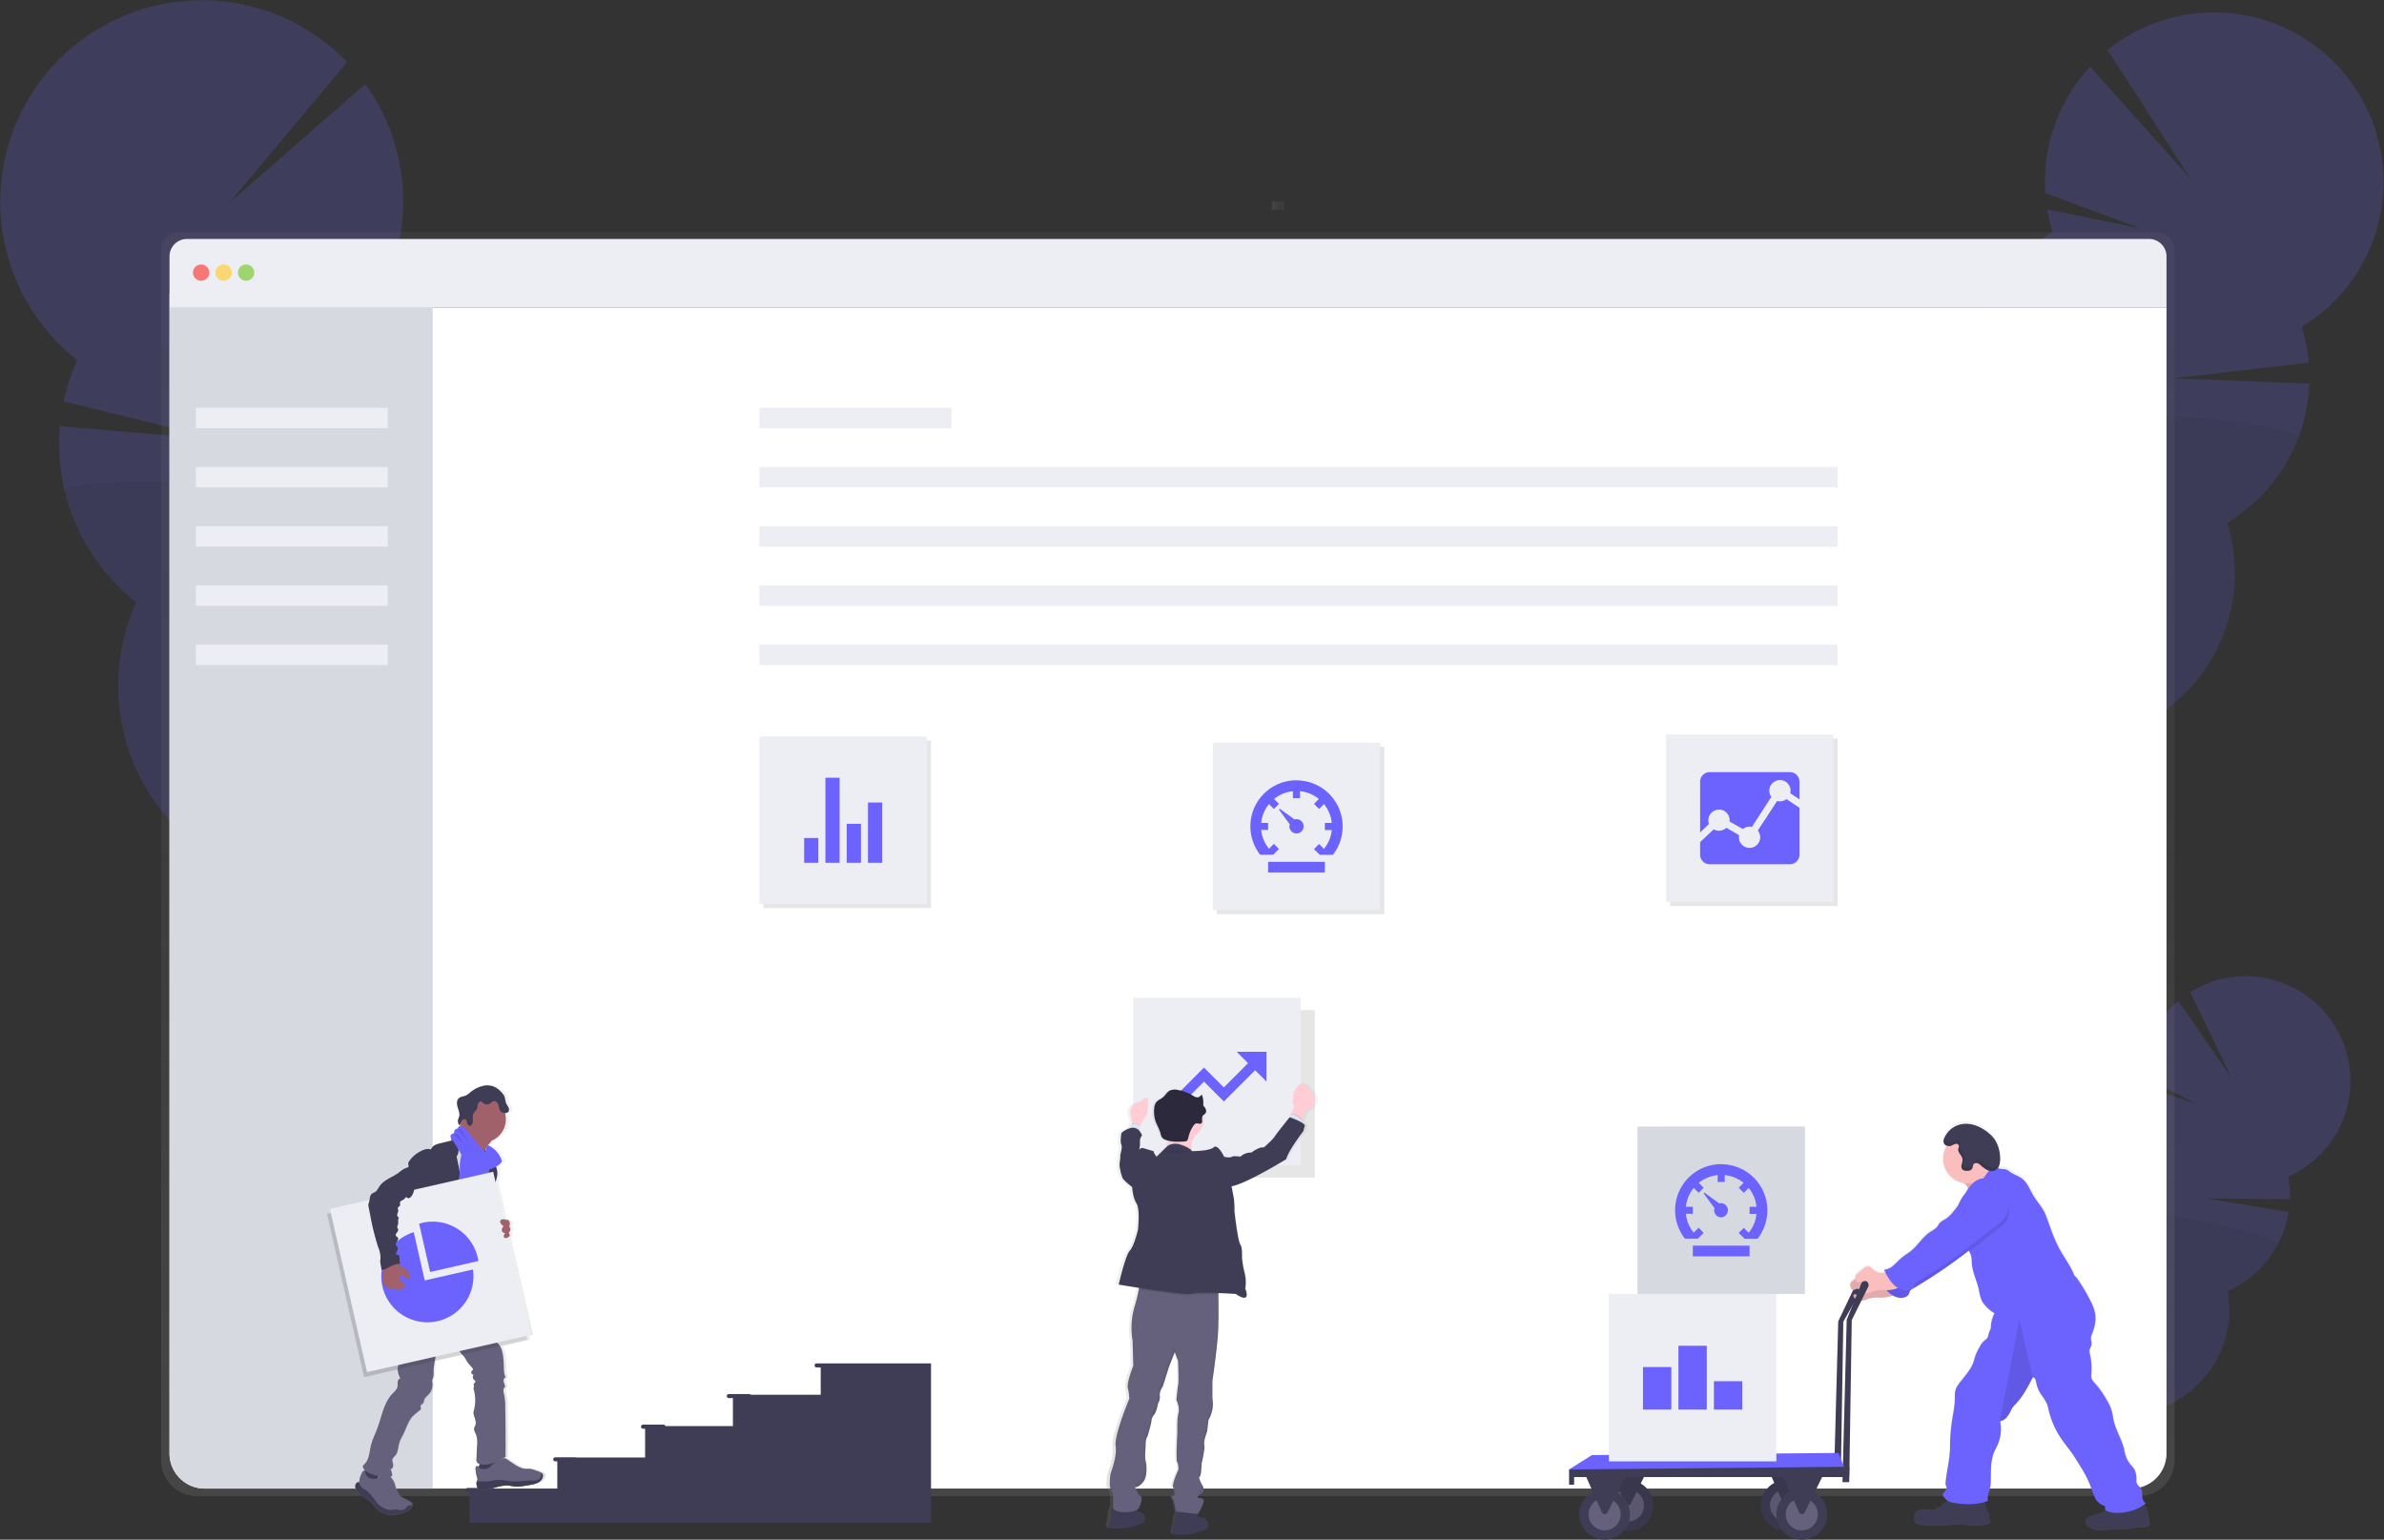 <svg data-name="Layer 1" xmlns="http://www.w3.org/2000/svg" xmlns:xlink="http://www.w3.org/1999/xlink" width="1167.52" height="754.06"><rect width="100%" height="100%" fill="#333333" stroke="none"/><defs><linearGradient id="a" x1="588.17" y1="805.69" x2="588.17" y2="186.69" gradientUnits="userSpaceOnUse"><stop offset="0" stop-color="gray" stop-opacity=".25"/><stop offset=".54" stop-color="gray" stop-opacity=".12"/><stop offset="1" stop-color="gray" stop-opacity=".1"/></linearGradient><linearGradient id="b" x1="568.69" y1="1179.83" x2="568.69" y2="1173.83" gradientTransform="translate(73.48 -1003.15)" xlink:href="#a"/><linearGradient id="c" x1="995.74" y1="822.32" x2="995.74" y2="622.1" xlink:href="#a"/><linearGradient id="d" x1="355.29" y1="824.58" x2="355.29" y2="603.69" gradientTransform="matrix(-1 0 0 1 965 0)" xlink:href="#a"/><linearGradient id="e" x1="463.15" y1="767.98" x2="463.15" y2="572.32" gradientTransform="matrix(-.98 .22 .22 .98 532.3 -45.53)" xlink:href="#a"/></defs><g opacity=".2"><path d="M1007.26 726.43a18.25 18.25 0 0 1-1.73 2.67q-8.64-6.09-17.57-11.93c.12-.25.25-.51.39-.77a16.74 16.74 0 0 1 6-6.51c3.29-2 7-2.48 10-.86s4.76 4.93 4.94 8.77a16.85 16.85 0 0 1-2.03 8.63z" fill="#3f3d56"/><ellipse cx="1022.06" cy="779.24" rx="14.01" ry="10.7" transform="rotate(-62.09 953.41 756.26)" fill="#3f3d56"/><ellipse cx="1030.07" cy="764.11" rx="14.01" ry="10.7" transform="rotate(-62.09 961.425 741.122)" fill="#3f3d56"/><ellipse cx="1038.09" cy="748.97" rx="14.01" ry="10.7" transform="rotate(-62.09 969.439 725.984)" fill="#3f3d56"/><ellipse cx="1046.11" cy="733.84" rx="14.01" ry="10.7" transform="rotate(-62.09 977.453 710.846)" fill="#3f3d56"/><path d="M1049.31 538.53a51.89 51.89 0 0 1-.78-7l27 9.08-27-14a51.4 51.4 0 0 1 18.23-36.45l26.16 37.81-20.31-42.07a51.28 51.28 0 1 1 48 90.35 51.23 51.23 0 0 1 .8 11l-41.15-.33 40.52 6.67a51.32 51.32 0 0 1-29.84 38.69 51.28 51.28 0 1 1-71.23-37.73 51.28 51.28 0 0 1 29.67-56z" fill="#6c63ff"/><path d="M1115.4 609.41a51.13 51.13 0 0 1-24.53 22.88 51.28 51.28 0 1 1-71.23-37.73c-1.99-10.92 98.46 9.76 95.76 14.85z" opacity=".1"/></g><g opacity=".2"><path d="M975.13 423.96a31 31 0 0 1-2.25 4.63q-15.12-8.05-30.61-15.66c.14-.43.3-.87.47-1.31a27.32 27.32 0 0 1 8.3-11.66c4.87-3.9 10.74-5.37 16-3.38s8.62 7 9.67 13.12a27.21 27.21 0 0 1-1.58 14.26z" fill="#3f3d56"/><ellipse cx="985.03" cy="464.84" rx="22.69" ry="17.33" transform="rotate(-69.16 924.024 440.128)" fill="#3f3d56"/><ellipse cx="994.89" cy="438.92" rx="22.69" ry="17.33" transform="rotate(-69.16 933.888 414.207)" fill="#3f3d56"/><ellipse cx="1004.76" cy="413.01" rx="22.69" ry="17.33" transform="rotate(-69.16 943.748 388.294)" fill="#3f3d56"/><ellipse cx="1014.62" cy="387.09" rx="22.69" ry="17.33" transform="rotate(-69.16 953.612 362.373)" fill="#3f3d56"/><path d="M1005.25 113.7a83.22 83.22 0 0 1-2.65-11.17l45.22 9.21-46.16-17.18a83.11 83.11 0 0 1 21.91-62l49.56 55.47-41-63.54a83 83 0 1 1 95.09 135.6 83.51 83.51 0 0 1 3.46 17.52l-66.17 7.67 66.43 2.65a83.07 83.07 0 0 1-40.24 68.1 83 83 0 1 1-122-46.42 83 83 0 0 1 36.52-95.94z" fill="#6c63ff"/><path d="M1125.55 214.41a82.63 82.63 0 0 1-34.86 41.62 83 83 0 1 1-122-46.42c-5.33-17.13 160.18-3.91 156.86 4.8z" opacity=".1"/></g><g opacity=".2"><path d="M178.38 510.17a37.65 37.65 0 0 0 2 5.8q19-7.29 38.43-14c-.11-.53-.22-1.07-.36-1.62a32.46 32.46 0 0 0-8.07-15c-5.18-5.32-11.89-7.92-18.34-6.34s-11.2 7-13.35 14.05a32.48 32.48 0 0 0-.31 17.11z" fill="#3f3d56"/><ellipse cx="206.83" cy="546.21" rx="20.61" ry="26.98" transform="rotate(-13.72 -104.628 577.056)" fill="#3f3d56"/><ellipse cx="199.01" cy="514.17" rx="20.61" ry="26.98" transform="rotate(-13.72 -112.456 545.04)" fill="#3f3d56"/><ellipse cx="191.2" cy="482.14" rx="20.61" ry="26.98" transform="rotate(-13.72 -120.278 512.984)" fill="#3f3d56"/><ellipse cx="183.38" cy="450.11" rx="20.61" ry="26.98" transform="rotate(-13.72 -128.106 480.968)" fill="#3f3d56"/><path d="M188.58 139.63a97.19 97.19 0 0 0 4.78-12.79l-54.71 4.19 57-13.47a98.81 98.81 0 0 0-16.71-76.43l-66.68 58.24 57.77-68.93a98.72 98.72 0 1 0-132.2 146 99 99 0 0 0-6.67 20.15l76.95 18.82-78.78-6.68a98.78 98.78 0 0 0 37.43 86.3 98.72 98.72 0 1 0 150.76-36.79 98.73 98.73 0 0 0-29-118.59z" fill="#6c63ff"/><path d="M31.76 240.73a98.3 98.3 0 0 0 35 54.3 98.72 98.72 0 1 0 150.76-36.79c8.88-19.48-188.37-28.28-185.76-17.51z" opacity=".1"/></g><path d="M1072.54 186.69H103.8a8.64 8.64 0 0 0-8.63 8.65v592.89a17.43 17.43 0 0 0 17.4 17.46h951.2a17.43 17.43 0 0 0 17.4-17.46V195.34a8.64 8.64 0 0 0-8.63-8.65z" transform="translate(-16.24 -72.97)" fill="url(#a)"/><path d="M1061.01 150.53v561.24a17.26 17.26 0 0 1-17.25 17.26H100.27a17.26 17.26 0 0 1-17.26-17.26V150.53z" fill="#fff"/><path d="M211.93 143.72v585.31H100.27a17.26 17.26 0 0 1-17.26-17.26v-568z" fill="#d7d9e1"/><path d="M1061.01 125.59v24.94h-978v-24.94a8.56 8.56 0 0 1 8.56-8.56h960.88a8.56 8.56 0 0 1 8.56 8.56z" fill="#ededf4"/><circle cx="98.51" cy="133.52" r="4" fill="#fa5959" opacity=".8"/><circle cx="109.51" cy="133.52" r="4" fill="#fed253" opacity=".8"/><circle cx="120.51" cy="133.52" r="4" fill="#8ccf4d" opacity=".8"/><path fill="#ededf4" d="M371.93 199.71H465.93V209.71H371.93z"/><path fill="#ededf4" d="M371.93 228.71H899.93V238.71H371.93z"/><path fill="#ededf4" d="M371.93 257.71H899.93V267.71H371.93z"/><path fill="#ededf4" d="M371.93 286.71H899.93V296.71H371.93z"/><path fill="#ededf4" d="M371.93 315.71H899.93V325.71H371.93z"/><path fill="#ededf4" d="M95.93 199.71H189.93V209.71H95.93z"/><path fill="#ededf4" d="M95.93 228.71H189.93V238.71H95.93z"/><path fill="#ededf4" d="M95.93 257.71H189.93V267.71H95.93z"/><path fill="#ededf4" d="M95.93 286.71H189.93V296.71H95.93z"/><path fill="#ededf4" d="M95.93 315.71H189.93V325.71H95.93z"/><path transform="rotate(90 670.53 129.08)" fill="url(#b)" d="M640.17 170.69H644.17V176.69H640.17z"/><path d="M913 628.18a1.88 1.88 0 0 0-1-1.48 1.92 1.92 0 0 0-2.55 1.07l-9.21 19.37-2.07 76.25h3.32l1.24-76.08 10.12-17.93a1.92 1.92 0 0 0 .15-1.2z" fill="#3f3d56"/><path d="M1069 819.92a1.46 1.46 0 0 1-.16.19 2.67 2.67 0 0 1-1.14.57 11.14 11.14 0 0 1-2.57.43h-.26a10.65 10.65 0 0 1-1.49 0 7.88 7.88 0 0 0-1.09-.07 7.63 7.63 0 0 0-1.55.38 13.29 13.29 0 0 1-3.44.49h-4.98c-2.24 0-4.46.42-6.7.45h-.72a10.58 10.58 0 0 1-6.18-1.85 2.34 2.34 0 0 1-.81-.93 2.68 2.68 0 0 1-.15-1.23 2.9 2.9 0 0 1 .75-2.06 3.22 3.22 0 0 1 1.19-.58l2.28-.72 2.44-.73.16-.05.46-.13.29-.1a4.72 4.72 0 0 0 1-.47 3.36 3.36 0 0 0 1-1c0-.08.1-.16.14-.24v-.19c-.07-.52-.13-1-.22-1.56a6.15 6.15 0 0 1-3.06-1.73 9.88 9.88 0 0 1-1.79-2.41 50.82 50.82 0 0 1-2.33-6.17 55.59 55.59 0 0 0-4.63-8.89c-1.59-2.65-3.18-5.3-5-7.8-1.2-1.65-2.49-3.24-3.68-4.9a43.31 43.31 0 0 1-7.07-15.46 21.46 21.46 0 0 0-.86-3.14c-.71-1.74-2-3.15-3-4.75a15.59 15.59 0 0 1-2.19-5.62c-.21-1.14-.56-2.36-1.69-2.48l-.12.24c-2.34 4.57-4.75 9.2-8.29 12.92a13.83 13.83 0 0 0-1.55 1.78 18.13 18.13 0 0 0-1 1.91 12.6 12.6 0 0 1-2.2 3.22 7.42 7.42 0 0 1-.87.74 4.87 4.87 0 0 1-1.37.68 3.9 3.9 0 0 1-.59.14.68.68 0 0 1 0 .14v.16a19.56 19.56 0 0 1-.76 9.92c0 .1-.07.2-.1.29-.17.47-.36.92-.56 1.37-.51 1.1-1.11 2.15-1.58 3.27-.08.19-.16.38-.23.57-1.67 4.44-1.26 9.39-1.46 14.16a15.36 15.36 0 0 1-.37 3.1c-.28 1.15-.73 2.34-1 3.52a6 6 0 0 0 0 2.72h-.1c-.45.17-.9.32-1.35.46v.06c.17.93.32 1.86.48 2.78a4.1 4.1 0 0 0 .86 2.22 4.18 4.18 0 0 1 .4.44c.33.51 0 1.19.1 1.8.09.86.89 1.59.76 2.45a1.6 1.6 0 0 1-1 1.15 2.82 2.82 0 0 1-.64.21h-.13l-.75.09a34.69 34.69 0 0 1-9.27.09c-.61-.1-1.21-.24-1.82-.29a12.84 12.84 0 0 0-2.32.1 114.47 114.47 0 0 1-17.07.33c-1.48-.08-3.18-.32-4-1.59a4.67 4.67 0 0 1-.08-3.6 3.74 3.74 0 0 1 .5-1.26.94.94 0 0 1 .09-.12c.76-.94 2.2-1 3.43-1l4 .12a3.59 3.59 0 0 0 1.18-.1 12.36 12.36 0 0 0 1.77-1c.77-.37 1.74-.4 2.29-1l.07-.09a3.18 3.18 0 0 0 .28-.43l.06-.08a.35.35 0 0 0 0-.08c.51-.67 1.41-.89 2.13-1.32a1.44 1.44 0 0 0 .31-.22l.08-.07a8.61 8.61 0 0 1-2-2 2.14 2.14 0 0 1-.46-.8 1.21 1.21 0 0 1 .05-.68 1 1 0 0 1 .07-.15c.28-.56.86-1.06 1.18-1.63v-.05a2.57 2.57 0 0 0-.13-2.79c.33-5.45 1.83-10.78 2.17-16.24.13-2.17.07-4.35.17-6.52s.34-4.29.58-6.42c.55-4.88 1.87-9.66 1.69-14.56a9 9 0 0 1 0-1.37v-.09a8.2 8.2 0 0 1 .93-2.87 22.18 22.18 0 0 1 2-2.87c2.55-3.31 5.61-6.62 6.52-10.71a23.13 23.13 0 0 1 2.54-5.93 10.42 10.42 0 0 1 2.21-3.11 9.39 9.39 0 0 0 1.47-1.26c.68-.88.7-2.09 1.1-3.14.21-.54.53-1 .69-1.6a1 1 0 0 1 0-.17 10.86 10.86 0 0 0 .14-1.71v-.48a17.37 17.37 0 0 1 1.42-4.74l.25-.57a17.66 17.66 0 0 1-5-4.32 9.87 9.87 0 0 1-1.2-1.82 22 22 0 0 1-1.45-5.48c-1-4.43-3.17-8.6-3.47-13.12a14.83 14.83 0 0 0-.48-4.11 8.76 8.76 0 0 0-.47-1c-.08-.14-.15-.28-.22-.42a.8.8 0 0 1-.08-.16l-.22-.41-.34.26a248.49 248.49 0 0 1-26.61 18.19l-.8.47a2.93 2.93 0 0 0-1 .86l-.09.16c-.19.39-.24.84-.4 1.25a3.38 3.38 0 0 1-2.31 1.84 7.13 7.13 0 0 1-5.24-.68c-.2-.1-.4-.21-.59-.33a6.65 6.65 0 0 1-.66.32 6.49 6.49 0 0 1-.87.33 18.21 18.21 0 0 1-5.11.46 15.54 15.54 0 0 0-5.09.56 12.82 12.82 0 0 1-3.27 1h-.39a5.88 5.88 0 0 1-1.85-.55l-.34-.15c-.17-.09-.34-.17-.51-.28a2.69 2.69 0 0 1-.5-.39 1.83 1.83 0 0 1-.47-.79 1.34 1.34 0 0 1 0-.66.39.39 0 0 1 .14-.25.41.41 0 0 1 .24-.06 7.5 7.5 0 0 1 1.42.12 4.66 4.66 0 0 0 .83 0h.15a1.77 1.77 0 0 0 1.26-.7.66.66 0 0 0 .11-.2.87.87 0 0 0 .08-.37.29.29 0 0 0 0-.09c-.17-.08-.35-.16-.51-.25l-.25-.15h-.05a2.44 2.44 0 0 1-.43-.35 1.33 1.33 0 0 1-.21-.26 1.57 1.57 0 0 1-.25-.5 2.38 2.38 0 0 0-1 0c-.45.12-.91.39-1.36.48a1.13 1.13 0 0 1-.68 0c-.65-.23-.87-1-1-1.69 0-.13 0-.26-.08-.4a2.27 2.27 0 0 1 0-.78 2.84 2.84 0 0 1 1.09-1.42l1.36-1.14.1-.08a3.43 3.43 0 0 1-.06-.34 2 2 0 0 1 0-.77 2.86 2.86 0 0 1 1.09-1.42l3-2.53a3.52 3.52 0 0 1 1.91-1c1.09-.07 2 .83 2.78 1.55a6.15 6.15 0 0 0 3.64 1.75 5.27 5.27 0 0 0 1.93-.26l.35-.12c-.07-.15-.15-.3-.22-.46s-.24-.51-.35-.76a8.29 8.29 0 0 0 4.7-2.25c1.34-1.16 2.49-2.53 3.84-3.67s3.13-2.17 4.61-3.36c3.44-2.79 5.73-6.89 9.41-9.35 1.27-.86 2.75-1.54 3.62-2.82.27-.39.47-.84.75-1.23.88-1.24 2.39-1.81 3.64-2.67a18 18 0 0 0 3.35-3.34c.72-.87 1.45-1.74 2.13-2.63.64-1.18 1.17-2.41 1.84-3.58a17.79 17.79 0 0 1 2-2.77c.17-.33.34-.66.53-1s.32-.55.49-.81.25-.37.38-.55c-.38-.67-.74-1.25-.91-1.49l-.08-.12a12.93 12.93 0 0 0-1.17-1.09q-.66-.11-1.29-.27a12.09 12.09 0 0 1-8.89-11.68 12 12 0 0 1 1.32-5.46c.17-.34.36-.66.56-1a5.31 5.31 0 0 1-.55-.23 2.12 2.12 0 0 1-.77-.63 1.84 1.84 0 0 1-.32-.81 4.07 4.07 0 0 1 .3-2 9 9 0 0 1 .38-.9v-.05a11.54 11.54 0 0 1 9.75-6.18c4.26-.17 8.4 1.82 11.76 4.68a15.83 15.83 0 0 1 2.87 2.67 17 17 0 0 1 2.77 8.64 13.11 13.11 0 0 1 0 2.87 6.81 6.81 0 0 1-.2 1c-.06.2-.13.39-.2.58a4.08 4.08 0 0 1-.19.42 2.93 2.93 0 0 1-.21.39v.05l-.06.09.11.24a2.26 2.26 0 0 0 .11.22c.84.07 1.6.18 2.44.25a5.18 5.18 0 0 1 1.18.18 8.06 8.06 0 0 1 2.15 1.34c1.73 1.22 3.85 1.79 5.54 3.05 2.51 1.86 3.75 4.92 5.24 7.67 2 3.68 5.23 6.81 6.66 10.75l1.95 5.35a82.1 82.1 0 0 0 4.27 10.3c2.4 4.59 5.66 8.72 7.59 13.52a2.13 2.13 0 0 0 1 1.12 87.69 87.69 0 0 1 7 11.68 22.58 22.58 0 0 1 2.38 6.77 16.09 16.09 0 0 1-.52 6.32 29.11 29.11 0 0 1-1.21 3.59 6 6 0 0 0-.41 1.28.68.68 0 0 0 0 .14 12.11 12.11 0 0 0 .3 2.38 4.38 4.38 0 0 1-.21 1.9c0 .09-.07.19-.11.28a11.08 11.08 0 0 0-.65 1.51v.19a7.52 7.52 0 0 0 .42 2.71 35.93 35.93 0 0 1 .41 9.94c-.1 1.65 1.24 3 2.36 4.21a44.61 44.61 0 0 1 5.25 7.64 24.23 24.23 0 0 1 2.15 4.29 37.92 37.92 0 0 1 1.15 5.28c1.06 5.47 4.51 10.3 5.45 15.79a14.16 14.16 0 0 0 3.2 6.79 13.91 13.91 0 0 1 1.38 1.67 6.73 6.73 0 0 1 .69 1.49 11 11 0 0 1 .56 3.78 6 6 0 0 0 .11 1.84c.39 1.27 1.78 2 2.36 3.17s.17 2.73.39 4.09a4.48 4.48 0 0 0 1.64 2.76c-.33.29-.68.56-1 .82a4.08 4.08 0 0 1 .86.9 3.49 3.49 0 0 1 .39.74c.55 1.27.57 2.78 1 4.12a2.94 2.94 0 0 1 .29 1.73 1.94 1.94 0 0 0-.14.51c0 .38.39.62.54 1a1 1 0 0 1-.18.98z" transform="translate(-16.24 -72.97)" fill="url(#c)"/><path d="M965.01 585.33a26.18 26.18 0 0 0 7-3.53l7.71-4.91a6.72 6.72 0 0 1-5-3.46 17.7 17.7 0 0 1-1.88-6 31.35 31.35 0 0 0-8.86 5.8c-1.07.92-3.32 2.3-3.65 3.73s1.76 2.59 2.57 3.55c.31.35 2.93 4.6 2.11 4.82z" fill="#fbbebe"/><path d="M965.01 585.33a26.18 26.18 0 0 0 7-3.53l7.71-4.91a6.72 6.72 0 0 1-5-3.46 17.7 17.7 0 0 1-1.88-6 31.35 31.35 0 0 0-8.86 5.8c-1.07.92-3.32 2.3-3.65 3.73s1.76 2.59 2.57 3.55c.31.35 2.93 4.6 2.11 4.82z" opacity=".1"/><path d="M922.86 625.9a8.52 8.52 0 0 1-4.33 1.31 6.32 6.32 0 0 1-3.64-1.74c-.81-.72-1.68-1.62-2.77-1.54a3.57 3.57 0 0 0-1.91 1l-3 2.52a2.09 2.09 0 0 0-1 2.57c.14.67.36 1.46 1 1.69s1.35-.27 2-.45a2.39 2.39 0 0 1 2.35.69 1.41 1.41 0 0 1 .4.9c0 .75-.84 1.24-1.59 1.28s-1.5-.21-2.25-.16a.41.41 0 0 0-.24.06.4.4 0 0 0-.14.24 1.57 1.57 0 0 0 .48 1.45 4.19 4.19 0 0 0 1.35.81 5.49 5.49 0 0 0 1.85.55c1.27.08 2.44-.63 3.65-1a16 16 0 0 1 5.08-.56 17.74 17.74 0 0 0 5.1-.45 5.77 5.77 0 0 0 3.86-3.13.81.81 0 0 0 .07-.48.82.82 0 0 0-.35-.41c-2.31-1.71-3.25-3.79-5.85-5z" fill="#fbbebe"/><path d="M922.86 625.9a8.52 8.52 0 0 1-4.33 1.31 6.32 6.32 0 0 1-3.64-1.74c-.81-.72-1.68-1.62-2.77-1.54a3.57 3.57 0 0 0-1.91 1l-3 2.52a2.09 2.09 0 0 0-1 2.57c.14.67.36 1.46 1 1.69s1.35-.27 2-.45a2.39 2.39 0 0 1 2.35.69 1.41 1.41 0 0 1 .4.9c0 .75-.84 1.24-1.59 1.28s-1.5-.21-2.25-.16a.41.41 0 0 0-.24.06.4.4 0 0 0-.14.24 1.57 1.57 0 0 0 .48 1.45 4.19 4.19 0 0 0 1.35.81 5.49 5.49 0 0 0 1.85.55c1.27.08 2.44-.63 3.65-1a16 16 0 0 1 5.08-.56 17.74 17.74 0 0 0 5.1-.45 5.77 5.77 0 0 0 3.86-3.13.81.81 0 0 0 .07-.48.82.82 0 0 0-.35-.41c-2.31-1.71-3.25-3.79-5.85-5z" opacity=".1"/><path d="M971.39 581.7a5 5 0 0 0-4.38-.53 9.43 9.43 0 0 0-3.78 2.52 17.24 17.24 0 0 0-2.66 3.52c-.71 1.23-1.26 2.54-1.95 3.78a39.41 39.41 0 0 1-4.5 6.11 17.55 17.55 0 0 1-3.35 3.32c-1.24.86-2.75 1.43-3.63 2.66-.28.39-.48.83-.76 1.23-.86 1.26-2.33 1.94-3.61 2.79-3.68 2.45-6 6.52-9.39 9.29-1.48 1.19-3.15 2.13-4.61 3.35s-2.5 2.49-3.83 3.64a8.2 8.2 0 0 1-4.7 2.23 24 24 0 0 0 4.6 7.24c2 2 5 3.35 7.8 2.55a3.39 3.39 0 0 0 2.31-1.83 7.56 7.56 0 0 1 .48-1.41 3 3 0 0 1 1.05-.85 247.16 247.16 0 0 0 31.54-21.86c2.67-2.17 5.31-4.11 8-6.2a17.51 17.51 0 0 0 2.71-2.37 9 9 0 0 0 1.09-9.92 23.75 23.75 0 0 0-2.51-3.41 30.08 30.08 0 0 0-5.92-5.85z" fill="#6c63ff"/><path d="M971.39 581.7a5 5 0 0 0-4.38-.53 9.43 9.43 0 0 0-3.78 2.52 17.24 17.24 0 0 0-2.66 3.52c-.71 1.23-1.26 2.54-1.95 3.78a39.41 39.41 0 0 1-4.5 6.11 17.55 17.55 0 0 1-3.35 3.32c-1.24.86-2.75 1.43-3.63 2.66-.28.39-.48.83-.76 1.23-.86 1.26-2.33 1.94-3.61 2.79-3.68 2.45-6 6.52-9.39 9.29-1.48 1.19-3.15 2.13-4.61 3.35s-2.5 2.49-3.83 3.64a8.2 8.2 0 0 1-4.7 2.23 24 24 0 0 0 4.6 7.24c2 2 5 3.35 7.8 2.55a3.39 3.39 0 0 0 2.31-1.83 7.56 7.56 0 0 1 .48-1.41 3 3 0 0 1 1.05-.85 247.16 247.16 0 0 0 31.54-21.86c2.67-2.17 5.31-4.11 8-6.2a17.51 17.51 0 0 0 2.71-2.37 9 9 0 0 0 1.09-9.92 23.75 23.75 0 0 0-2.51-3.41 30.08 30.08 0 0 0-5.92-5.85z" opacity=".1"/><path d="M953.58 735.44a6.66 6.66 0 0 0-2.12 1.32c-.17.21-.28.47-.46.67-.55.65-1.53.68-2.29 1.05a13.55 13.55 0 0 1-1.77 1 3.94 3.94 0 0 1-1.19.09l-4-.12c-1.28 0-2.78 0-3.52 1.07a3.74 3.74 0 0 0-.5 1.26 4.62 4.62 0 0 0 .08 3.58c.78 1.25 2.48 1.49 4 1.57a112.87 112.87 0 0 0 17-.33 13.74 13.74 0 0 1 2.31-.09 18.16 18.16 0 0 1 1.82.29 35 35 0 0 0 9.26-.09 4.71 4.71 0 0 0 1.53-.33 1.58 1.58 0 0 0 1-1.14c.13-.86-.67-1.58-.76-2.44-.06-.61.23-1.28-.1-1.79a2.72 2.72 0 0 0-.4-.43 4.09 4.09 0 0 1-.85-2.21l-.75-4.28a1.27 1.27 0 0 0-.34-.8 1.19 1.19 0 0 0-.52-.21c-3.15-.72-6.39-.06-9.54.34a26.53 26.53 0 0 1-4.88.24c-.7 0-1-.13-1.5.33s-.85 1.04-1.51 1.45zm76.26 5.12a6.58 6.58 0 0 1-1.77.69q-2.44.72-4.87 1.49a3.22 3.22 0 0 0-1.19.58 2.86 2.86 0 0 0-.75 2.05 2.66 2.66 0 0 0 .15 1.22 2.39 2.39 0 0 0 .81.92 10.85 10.85 0 0 0 6.61 1.84c2.33 0 4.64-.39 7-.45 2.82-.08 5.71.32 8.41-.47a8.12 8.12 0 0 1 1.6-.39 8 8 0 0 1 1.09.07 11.39 11.39 0 0 0 4.31-.39 2.65 2.65 0 0 0 1.15-.57 1.09 1.09 0 0 0 .31-1.17c-.15-.33-.53-.58-.54-1a1.94 1.94 0 0 1 .14-.51 2.91 2.91 0 0 0-.29-1.72c-.54-1.6-.45-3.44-1.41-4.83a6.14 6.14 0 0 0-4.38-2.18 12.21 12.21 0 0 0-4.09.12c-1.51.32-2.92 1-4.41 1.43a14.59 14.59 0 0 1-5.3.5c-1.19-.1-.78.09-1.18 1.08a3.49 3.49 0 0 1-1.4 1.69z" fill="#3f3d56"/><circle cx="963.62" cy="567.57" r="12.02" fill="#fbbebe"/><path d="M1050.76 736.26c-3.73 3.21-8.77 4.61-13.68 4.66a11.18 11.18 0 0 1-6-1.28c-.12-.68-.17-1.41-.3-2.09a7.66 7.66 0 0 1-4.84-4.12 50.23 50.23 0 0 1-2.33-6.13 55.1 55.1 0 0 0-4.63-8.84c-1.58-2.63-3.17-5.26-5-7.74-1.2-1.65-2.49-3.22-3.67-4.87a43 43 0 0 1-7.07-15.36 19.45 19.45 0 0 0-.86-3.12 30.94 30.94 0 0 0-3-4.72 15.51 15.51 0 0 1-2.19-5.59c-.21-1.13-.55-2.35-1.69-2.47-2.38 4.63-4.81 9.32-8.4 13.08a12.85 12.85 0 0 0-1.55 1.76 17.34 17.34 0 0 0-1 1.91 12 12 0 0 1-2.19 3.2 5.13 5.13 0 0 1-2.83 1.54 19.26 19.26 0 0 1-1.36 11.81c-.5 1.1-1.1 2.14-1.57 3.25-1.93 4.55-1.49 9.7-1.69 14.64a15.07 15.07 0 0 1-.36 3.08c-.51 2-1.54 4.18-1 6.2-5.2 2-11 1.86-16.47 1a7.9 7.9 0 0 1-3.07-.93 8.57 8.57 0 0 1-2-2 2.14 2.14 0 0 1-.46-.8c-.21-.95.84-1.64 1.32-2.48a2.55 2.55 0 0 0-.11-2.82c.33-5.43 1.83-10.73 2.16-16.15.14-2.16.08-4.32.18-6.48s.33-4.26.57-6.38c.55-4.84 1.88-9.59 1.69-14.46a8.38 8.38 0 0 1 1-4.31 21.06 21.06 0 0 1 2-2.85c2.54-3.29 5.6-6.58 6.51-10.64a23 23 0 0 1 2.53-5.89 10.41 10.41 0 0 1 2.22-3.09 9.79 9.79 0 0 0 1.46-1.26c.68-.87.7-2.08 1.11-3.12a17.2 17.2 0 0 0 .67-1.59 8.9 8.9 0 0 0 .19-1.86 17.14 17.14 0 0 1 1.72-5.78 17.67 17.67 0 0 1-5-4.29 10.39 10.39 0 0 1-1.21-1.81 22.74 22.74 0 0 1-1.45-5.44c-1-4.41-3.15-8.55-3.46-13a14.73 14.73 0 0 0-.48-4.09 13.69 13.69 0 0 0-.77-1.59 6.4 6.4 0 0 1-.65-1.61c-.27-1.22.1-2.5 0-3.74a27.21 27.21 0 0 0-.8-3.2 15.36 15.36 0 0 1-.12-4.23 35.12 35.12 0 0 0 .32-5 19.36 19.36 0 0 1 5.26-14.89l.1-.1c.79-.81 1.65-1.56 2.37-2.44 1-1.17 1.67-2.56 2.68-3.7.45-.51 1-1 1.4-1.48a12.05 12.05 0 0 1 1.34-1.51 2.08 2.08 0 0 1 1.88-.5 4.92 4.92 0 0 0 .57 1.76c.86.07 1.63.19 2.48.26a5.18 5.18 0 0 1 1.18.18 7.78 7.78 0 0 1 2.15 1.33c1.72 1.21 3.84 1.78 5.53 3 2.51 1.84 3.75 4.89 5.23 7.62 2 3.66 5.23 6.77 6.66 10.68q1 2.67 1.94 5.32a81.9 81.9 0 0 0 4.27 10.24c2.4 4.55 5.65 8.66 7.57 13.43a2.15 2.15 0 0 0 1 1.11 87.55 87.55 0 0 1 7 11.61 22.06 22.06 0 0 1 2.37 6.73c.46 3.34-.46 6.72-1.72 9.85a4.91 4.91 0 0 0-.43 1.41 11.22 11.22 0 0 0 .3 2.36 4.46 4.46 0 0 1-.32 2.17 9.86 9.86 0 0 0-.65 1.5 6.41 6.41 0 0 0 .39 2.88 35.5 35.5 0 0 1 .4 9.88c-.09 1.64 1.25 3 2.36 4.18a44.61 44.61 0 0 1 5.25 7.59 25 25 0 0 1 2.14 4.26 37.36 37.36 0 0 1 1.16 5.26c1 5.43 4.5 10.23 5.43 15.68a14 14 0 0 0 3.2 6.74 14.56 14.56 0 0 1 1.38 1.67 6.2 6.2 0 0 1 .68 1.48 10.94 10.94 0 0 1 .57 3.76 5.35 5.35 0 0 0 .11 1.83c.38 1.26 1.78 2 2.35 3.15s.18 2.71.4 4.06a4.32 4.32 0 0 0 1.63 2.73z" fill="#6c63ff"/><path d="M925.35 622.17a8.55 8.55 0 0 1-4.33 1.31 6.29 6.29 0 0 1-3.64-1.74c-.82-.72-1.69-1.62-2.77-1.54a3.54 3.54 0 0 0-1.91 1l-3 2.52a2.77 2.77 0 0 0-1.08 1.41 2.68 2.68 0 0 0 .07 1.16c.13.67.36 1.46 1 1.69s1.35-.27 2-.45a2.37 2.37 0 0 1 2.35.69 1.36 1.36 0 0 1 .4.9c0 .75-.83 1.25-1.59 1.28s-1.49-.21-2.24-.16a.42.42 0 0 0-.25.06.45.45 0 0 0-.14.24 1.6 1.6 0 0 0 .54 1.49 4.57 4.57 0 0 0 1.36.82 5.73 5.73 0 0 0 1.84.54c1.28.08 2.45-.63 3.65-1a15.85 15.85 0 0 1 5.09-.57 17.77 17.77 0 0 0 5.1-.45 5.76 5.76 0 0 0 3.85-3.13.68.68 0 0 0 .07-.48.8.8 0 0 0-.34-.41c-2.32-1.71-3.26-3.79-5.86-5z" fill="#fbbebe"/><path d="M957.76 560.19a10.1 10.1 0 0 0-2 .87 3.46 3.46 0 0 1-2.83-.16 2.12 2.12 0 0 1-.77-.63 3 3 0 0 1 0-2.79 11.39 11.39 0 0 1 10.15-7.08c4.25-.17 8.39 1.81 11.74 4.65a16.43 16.43 0 0 1 2.67 2.79 16.9 16.9 0 0 1 2.77 8.59 11.24 11.24 0 0 1-.26 3.84 4.68 4.68 0 0 1-2.17 2.94 4.33 4.33 0 0 1-3.81-.17 15.45 15.45 0 0 1-3.25-2.37 5 5 0 0 0-1.62-1 1.68 1.68 0 0 0-1.76.42c-.55.67-.42 1.76-.92 2.48a2.74 2.74 0 0 1-2.44.82 2.79 2.79 0 0 1-2.32-.78 2.9 2.9 0 0 1-.23-2.37 7.56 7.56 0 0 0 .41-2.43c-.17-1.64-1.62-2.68-2.07-4.2-.29-1 .36-1.42.29-2.32a1.3 1.3 0 0 0-1.58-1.1z" fill="#3f3d56"/><path d="M995.53 674.49v.1c-2.38 4.63-4.81 9.32-8.4 13.08a12.85 12.85 0 0 0-1.55 1.76 17.34 17.34 0 0 0-1 1.91 12 12 0 0 1-2.19 3.2l-3 1.5 9.53-49.73zm-13.85-75.27a17.51 17.51 0 0 1-2.71 2.37c-2.74 2.09-5.38 4-8 6.2q-3.23 2.63-6.52 5.13a6.4 6.4 0 0 1-.65-1.61c-.27-1.22.1-2.5 0-3.74a27.21 27.21 0 0 0-.8-3.2 15.36 15.36 0 0 1-.12-4.23 35.12 35.12 0 0 0 .32-5 19.36 19.36 0 0 1 5.26-14.89l.1-.1a7.77 7.77 0 0 1 1.41-.63 5 5 0 0 1 4.38.53 29.86 29.86 0 0 1 6 5.86 23.12 23.12 0 0 1 2.51 3.4 9 9 0 0 1-1.18 9.91z" opacity=".1"/><path d="M973.88 577.97a5 5 0 0 0-4.39-.53 9.46 9.46 0 0 0-3.77 2.52 17.28 17.28 0 0 0-2.67 3.52c-.7 1.23-1.26 2.54-1.94 3.78a38.84 38.84 0 0 1-4.51 6.11 17.22 17.22 0 0 1-3.34 3.32c-1.25.86-2.76 1.43-3.64 2.66-.28.39-.48.83-.75 1.23-.87 1.26-2.34 1.94-3.62 2.79-3.67 2.45-6 6.52-9.38 9.29-1.48 1.19-3.15 2.13-4.61 3.35s-2.5 2.49-3.84 3.64a8.15 8.15 0 0 1-4.69 2.23 24 24 0 0 0 4.59 7.24c2 2 5.05 3.35 7.81 2.55a3.38 3.38 0 0 0 2.3-1.83 8.39 8.39 0 0 1 .49-1.41 3 3 0 0 1 1.05-.85 247.87 247.87 0 0 0 31.54-21.86c2.67-2.17 5.31-4.11 8-6.2a17.06 17.06 0 0 0 2.71-2.37 9 9 0 0 0 1.1-9.92 22.49 22.49 0 0 0-2.52-3.4 29.81 29.81 0 0 0-5.92-5.86z" fill="#6c63ff"/><g opacity=".1"><path d="M964.07 571.7a2.76 2.76 0 0 1-2.32-.78 2.9 2.9 0 0 1-.23-2.37 7.5 7.5 0 0 0 .41-2.42c-.17-1.65-1.62-2.68-2.07-4.21-.29-1 .36-1.42.29-2.32a1.31 1.31 0 0 0-1.55-1.07 10.1 10.1 0 0 0-2 .87 3.46 3.46 0 0 1-2.83-.15 2.35 2.35 0 0 1-.77-.63 3 3 0 0 1 0-2.8v-.09a10.53 10.53 0 0 0-.86 1.75 3 3 0 0 0 0 2.79 2.12 2.12 0 0 0 .77.63 3.46 3.46 0 0 0 2.85.13 10.1 10.1 0 0 1 2-.87 1.3 1.3 0 0 1 1.55 1.07c.07.9-.58 1.32-.29 2.32.45 1.52 1.9 2.56 2.07 4.2a7.56 7.56 0 0 1-.41 2.43 2.9 2.9 0 0 0 .23 2.37 2.79 2.79 0 0 0 2.32.78 2.74 2.74 0 0 0 2.44-.82 3.38 3.38 0 0 0 .45-1.27 3.53 3.53 0 0 1-2.05.46zm13.79-.15a4.31 4.31 0 0 1-3.8-.16 16.54 16.54 0 0 1-3.3-2.36 4.73 4.73 0 0 0-1.61-1 1.68 1.68 0 0 0-1.76.42 3.24 3.24 0 0 0-.52 1.4 1.75 1.75 0 0 1 1.45-.16 5 5 0 0 1 1.62 1 15.45 15.45 0 0 0 3.25 2.37 4.33 4.33 0 0 0 3.81.17 4.63 4.63 0 0 0 2.13-2.8 3.76 3.76 0 0 1-1.27 1.12z"/></g><circle cx="874.73" cy="737.28" r="12.43" fill="#3f3d56"/><circle cx="874.73" cy="737.28" r="12.43" opacity=".1"/><circle cx="874.73" cy="737.28" r="7.87" fill="#65617d"/><circle cx="874.73" cy="737.28" r="7.87" opacity=".1"/><path d="M865.19 717.8l8.16 18.44a1.58 1.58 0 0 0 2.87.06l9.7-19.75z" fill="#3f3d56"/><path d="M865.19 717.8l8.16 18.44a1.58 1.58 0 0 0 2.87.06l9.7-19.75z" opacity=".1"/><circle cx="797.23" cy="737.28" r="12.43" fill="#3f3d56"/><circle cx="797.23" cy="737.28" r="12.43" opacity=".1"/><circle cx="797.23" cy="737.28" r="7.87" fill="#65617d"/><circle cx="797.23" cy="737.28" r="7.87" opacity=".1"/><path d="M787.7 717.8l8.16 18.44a1.58 1.58 0 0 0 2.87.06l9.69-19.75z" fill="#3f3d56"/><path d="M787.7 717.8l8.16 18.44a1.58 1.58 0 0 0 2.87.06l9.69-19.75z" opacity=".1"/><path d="M915.07 629.03a1.86 1.86 0 0 0-1-1.48 1.92 1.92 0 0 0-2.55 1.07l-7.13 17.71-2.07 79.57h3.31l1.24-79.4 8.06-16.27a1.91 1.91 0 0 0 .14-1.2z" fill="#3f3d56"/><path fill="#6c63ff" d="M768.43 719.66L779.62 712.62 900.42 711.58 903.53 719.66 768.43 719.66z"/><path fill="#3f3d56" d="M768.43 727.12L768.43 719.66 905.72 718.34 905.59 723.39 770.91 723.39 770.91 727.12 768.43 727.12z"/><circle cx="785.83" cy="741.63" r="12.43" fill="#3f3d56"/><circle cx="785.83" cy="741.63" r="7.87" fill="#65617d"/><path d="M776.3 722.15l8.16 18.44a1.58 1.58 0 0 0 2.87.06l9.69-19.74z" fill="#3f3d56"/><circle cx="882.39" cy="741.63" r="12.43" fill="#3f3d56"/><circle cx="882.39" cy="741.63" r="7.87" fill="#65617d"/><path d="M872.86 722.15l8.16 18.44a1.58 1.58 0 0 0 2.87.06l9.69-19.74z" fill="#3f3d56"/><path fill="#ededf4" d="M787.93 633.71H869.93V715.71H787.93z"/><path d="M804.61 669.51h13.9v20.84h-13.9zm17.37-10.42h13.89v31.26h-13.89zm17.37 17.36h13.89v13.9h-13.89z" fill="#6c63ff"/><path fill="#d7d9e1" d="M801.93 551.71H883.93V633.71H801.93z"/><path d="M829.03 610.08h27.79v5.21h-27.79zm13.9-13.89a3.48 3.48 0 0 0 0-6.95 3.83 3.83 0 0 0-1 .13l-7.17-5.28-.43.38 5.31 7.24a3.29 3.29 0 0 0-.16 1 3.47 3.47 0 0 0 3.45 3.48z" fill="#6c63ff"/><path d="M842.93 570.14a22.57 22.57 0 0 0-17.79 36.47h6.38l.43-.44 2.4-2.39-2.48-2.49-2.4 2.39a17.25 17.25 0 0 1-3.82-9.23h3.38v-3.42h-3.38a17.25 17.25 0 0 1 3.82-9.23l2.4 2.39 2.48-2.49-2.39-2.39a17.28 17.28 0 0 1 9.23-3.82v3.38h3.47v-3.38a17.25 17.25 0 0 1 9.23 3.82l-2.39 2.39 2.49 2.49 2.4-2.39a17.33 17.33 0 0 1 3.82 9.23h-3.39v3.47h3.39a17.33 17.33 0 0 1-3.82 9.23l-2.4-2.39-2.49 2.49 2.4 2.39.44.44h6.42a22.58 22.58 0 0 0-17.79-36.47z" fill="#6c63ff"/><path opacity=".1" d="M373.93 362.71H455.93V444.71H373.93z"/><path fill="#ededf4" d="M371.93 360.71H453.93V442.71H371.93z"/><path d="M404.24 380.88h6.95v41.68h-6.95zm-10.42 29.52h6.94v12.16h-6.95zm20.84-6.95h7v19.11h-7zm10.42-10.42h6.95v29.53h-6.95z" fill="#6c63ff"/><path opacity=".1" d="M817.93 361.71H899.93V443.71H817.93z"/><path fill="#ededf4" d="M815.93 359.71H897.93V441.71H815.93z"/><path d="M870.32 392.28l-9.47 14.48a5.13 5.13 0 0 1 1.17 3.28 5.21 5.21 0 0 1-10.42 0 6.12 6.12 0 0 1 .09-1l-6.25-3.64a5.19 5.19 0 0 1-6.18.78l-6.65 6.23v6.21a4.65 4.65 0 0 0 4.63 4.64h39.37a4.66 4.66 0 0 0 4.64-4.64v-23.03l-6.36-4.23a5.23 5.23 0 0 1-4.57.92z" fill="#6c63ff"/><path d="M841.83 396.48a5.21 5.21 0 0 1 5.21 5.21v.67l6.52 3.65a5.2 5.2 0 0 1 3.3-1.18 5.76 5.76 0 0 1 1.13.12l9.49-14.69a5.16 5.16 0 0 1-1-3 5.21 5.21 0 0 1 10.42 0 5.52 5.52 0 0 1-.14 1.23l4.49 3v-8.69a4.66 4.66 0 0 0-4.64-4.64h-39.37a4.65 4.65 0 0 0-4.63 4.64v24.89l4.34-4.16a5.2 5.2 0 0 1 4.88-7z" fill="#6c63ff"/><path opacity=".1" d="M595.93 365.71H677.93V447.71H595.93z"/><path fill="#ededf4" d="M593.93 363.71H675.93V445.71H593.93z"/><path d="M621.03 422.08h27.79v5.21h-27.79zm13.9-13.89a3.5 3.5 0 0 0 0-7 3.83 3.83 0 0 0-1 .13l-7.17-5.23-.43.38 5.31 7.24a3.29 3.29 0 0 0-.16 1 3.47 3.47 0 0 0 3.45 3.48z" fill="#6c63ff"/><path d="M634.93 382.14a22.57 22.57 0 0 0-17.79 36.47h6.38l.43-.44 2.4-2.39-2.48-2.49-2.4 2.39a17.25 17.25 0 0 1-3.82-9.23h3.38v-3.42h-3.38a17.25 17.25 0 0 1 3.82-9.23l2.4 2.39 2.48-2.49-2.39-2.39a17.28 17.28 0 0 1 9.23-3.82v3.38h3.47v-3.38a17.25 17.25 0 0 1 9.23 3.82l-2.39 2.39 2.49 2.49 2.4-2.39a17.33 17.33 0 0 1 3.82 9.23h-3.39v3.47h3.39a17.33 17.33 0 0 1-3.82 9.23l-2.4-2.39-2.49 2.49 2.4 2.39.44.44h6.42a22.58 22.58 0 0 0-17.79-36.47z" fill="#6c63ff"/><path opacity=".1" d="M561.93 494.71H643.93V576.71H561.93z"/><path fill="#ededf4" d="M554.93 488.71H636.93V570.71H554.93z"/><path d="M605.65 515.12l5.57 5.56-11.86 11.88-9.73-9.73-18 18.05 3.43 3.43 14.59-14.59 9.73 9.73 15.31-15.3 5.57 5.57v-14.6z" fill="#6c63ff"/><path d="M557.71 820c.59-2.52 1-4.73 1-4.73a9.73 9.73 0 0 1 1.09-4.8v-5.75a16.92 16.92 0 0 0-1.27-2.65c-.92-1.59 0-7.43 0-7.43s3.38-8.22 2.55-13.43S568 758 568 758a22.48 22.48 0 0 0-.74-5.12 4.4 4.4 0 0 1-.09-1.08v-.13c.11-3.44 2.83-9.88 2.83-9.88l-.36-12.29s-1.74-7.25 1.1-17c1-3.39 1.62-6.11 2-8.2 0-.24.09-.47.13-.69-5.83-.89-10.28-1.63-10.28-1.63s3.38-14.14 5.66-16.62 4.11-10.25 4.11-10.25 1.19-10-.73-12.91-2.19-8-2.19-8-4.39-3.18-4.94-4.59a23.8 23.8 0 0 1-1.46-6.28c0-1.68.55-3.18.37-4.07s1.28-4.24.55-5.83a4.38 4.38 0 0 1-.3-1.54v.11a21.42 21.42 0 0 1 .39-4.15 11.7 11.7 0 0 1 4.33-2.32l.1-.38.25-1a4.92 4.92 0 0 1 .43-.26v-1.79l-.69-3.23c-1.34-5.61 6.14-6.45 6.14-6.45a3.94 3.94 0 0 1 2.13-1.86c1.51-.53.25 8.44-.46 9a33.77 33.77 0 0 0-3 4.62l-.13.23a3.41 3.41 0 0 1 .34.35l-.28 2v.3a8.25 8.25 0 0 1 1.19 2 4.36 4.36 0 0 0-1.1 3.18 10 10 0 0 1-.45 3.89c.08-.09 1.05-1.14 2-.88s3.65 1.06 3.65 1.06 2 .35 1.83.8 1.37 2.38 1.37 2.38l5.4-5.11c.05-.16.11-.31.15-.47a11.68 11.68 0 0 0 .47-2.24 11.86 11.86 0 0 1-1.72-.55 3.59 3.59 0 0 1-1.5-1 5.82 5.82 0 0 1-.87-2.32 32.45 32.45 0 0 0-2-4.47 14.54 14.54 0 0 1-1.08-8 5.27 5.27 0 0 1 .83-2.35c.88-1.22 2.48-1.71 3.64-2.68s1.92-2.44 3.27-3.17a6.5 6.5 0 0 1 4.1-.35 21.86 21.86 0 0 1 7.65 2.78 3.87 3.87 0 0 0 2.56.84 3.44 3.44 0 0 0 1.85-1.35v-.08l.06-.07a9.57 9.57 0 0 1 .84 4v.65a1.79 1.79 0 0 0 0 .23 1.09 1.09 0 0 0 0 .18.9.9 0 0 0 0 .28 2 2 0 0 0 .51.73 4.41 4.41 0 0 1 .44.6c0-.07-.05-.15-.08-.22a3.13 3.13 0 0 1 .56 1.7 1.7 1.7 0 0 1-.4 1.22 6.67 6.67 0 0 1-.88.71 10.76 10.76 0 0 1 .16 1.8 10.47 10.47 0 0 1-5.09 8.91l-.18.46a12.81 12.81 0 0 0-1 5.89c0 .14 0 .28.06.43l.2.22s8.91.09 11-1.81 5.3 4.64 5.3 4.64 3.19.62 3.83 0 4.39-.09 4.39-.09a8 8 0 0 1 5.57-2 16.34 16.34 0 0 1 4.09-2.27h.1a4.49 4.49 0 0 1 2-.25s4.38-3.63 5.66-5.57 7.37-9.16 7.4-9.2v-.34l.07-1.06a3.43 3.43 0 0 0 .55 0c0-.1.07-.23.12-.36a20.24 20.24 0 0 1 1.29-3s0-1.33-.38-1.66.16-5.2.16-5.2 4-9.23 7.49-2.34c0 0 6.69 4.46 1.07 9.66 0 0-2.24 1.08-2.56 1.94-.2.56-1 2.12-1.48 3.16l-.22.46h.06l-.08.87v.34c1.06.6 1.78 1.19 1.6 1.65a10.36 10.36 0 0 0-.64 2.38s-7.76 9.73-8.76 13.88c0 0-20.83 12.38-27.68 13.26l1.19 6.19s.36 3.71.27 5 .82 7.34.82 7.34 1.19 8.84 2.2 10.08.82 6.54.82 6.54a44 44 0 0 0 1.37 7.51 19.23 19.23 0 0 1 .27 7.52s3.47 7.95-4.84 2.56c0 0-4.08-.25-8.78-.41v2.42c.06 4.55.09 10.83-.12 15.58-.36 8.4-2.92 25-2.92 25v8.35a11.11 11.11 0 0 1 .24 2.39 15.51 15.51 0 0 1-2.25 8.36l-.64 5.57a21.82 21.82 0 0 0-1.53 5.86 2.83 2.83 0 0 0 .07.53 4 4 0 0 1 .07.85c.08 2.53-1.44 8.58-1.44 8.58s-.09 6.1-1 6.46 1 3.51 1.59 4.43a.85.85 0 0 0 0-.17l.11.18a4.25 4.25 0 0 1 .28 1.55 2.21 2.21 0 0 1-1 2.14c-1.74 1.06-2.67 1.94-1.2 2.3a13.65 13.65 0 0 1 1.61.34 1.8 1.8 0 0 0 .08-.21 1 1 0 0 1 .6 1.07 4.56 4.56 0 0 1-.54 2.07 21.84 21.84 0 0 1-2.48 4.51l-.7-.08a3.69 3.69 0 0 0 .41.75 2.89 2.89 0 0 0 1 .92 3.32 3.32 0 0 0 1.25.43 3.52 3.52 0 0 1 2.59 1.26c.91 1.17 1.48 2.78-.32 4.19l-6.53 2.25s-11.24 1.46-10.64-1.06 1-4.73 1-4.73a9.93 9.93 0 0 1 .91-4.47c.12-.22.25-.44.4-.66h-.4s-.82-5.57-1.92-6.63c-.25-.25-.31-.43-.25-.58-.11-.3.17-.48.54-.58a1.43 1.43 0 0 1 .08.22 5.47 5.47 0 0 1 1.09-.12s.37-2.92-.82-4a1.15 1.15 0 0 1-.23-.87 4.9 4.9 0 0 1 .12-1.18l.05.06a43.41 43.41 0 0 1 2.62-6.85s.09-2.65-.64-3.71.09-14.41.09-14.41-.27-6.46.55-9.46-1-6.54-1-6.54v-.2s0-.4.11-1v.06c.18-1.71.53-4.8.79-6.23.36-2-.09-11.76-.09-11.76l-1.51-4.06-2.92 7.16-3.08 9.54a8.12 8.12 0 0 0-1.6 4.07v.94a5.72 5.72 0 0 1-1 3.4s-.82 4.51-2.1 5.66a5.1 5.1 0 0 0-1.28 3.36s-1.55 6.54-2.29 7.69c-.61 1-.64 3.63-.64 4.45v.24s-.22 2.34-.21 4.3v.7-.05a6.74 6.74 0 0 0 .19 1.59v.09-.33a16.88 16.88 0 0 1 .47 4.08c0 2.35-.32 5.13-1.74 6.77-2.47 2.83-4 2.47-4 2.47s1.19 3.54 2.65 4.25a.65.65 0 0 1 .15.1 1.55 1.55 0 0 0 0-.21 1.74 1.74 0 0 1 .43 1.32 9.48 9.48 0 0 1-1.81 5.24 2.9 2.9 0 0 1-1.24.72l.23.14a5.5 5.5 0 0 0 .51.24 2.85 2.85 0 0 0 .74.2 3.49 3.49 0 0 1 2.59 1.25c.91 1.18 1.48 2.78-.32 4.19l-6.53 2.26s-11.08 1.45-10.49-1.06z" transform="translate(-16.24 -72.97)" fill="url(#d)"/><path d="M584.38 751.19l6.32-2.25c1.75-1.41 1.19-3 .31-4.19a3.35 3.35 0 0 0-2.5-1.26 3.09 3.09 0 0 1-1.21-.43 2.79 2.79 0 0 1-1-.92 4.67 4.67 0 0 1-.73-2.44s-6.94-2-8.84 0a5.36 5.36 0 0 0-.84 1.23 10.33 10.33 0 0 0-.88 4.47s-.35 2.21-.93 4.73 10.3 1.06 10.3 1.06zm-30.94-3.11l6.32-2.26c1.74-1.41 1.19-3 .31-4.19a3.35 3.35 0 0 0-2.5-1.25 2.7 2.7 0 0 1-.73-.2 4.28 4.28 0 0 1-.48-.24c-1.77-1-1.73-3.36-1.73-3.36s-6.94-2-8.84 0a5.42 5.42 0 0 0-.66.91 10 10 0 0 0-1.06 4.8s-.36 2.21-.93 4.73 10.3 1.06 10.3 1.06z" fill="#3f3d56"/><path d="M543.89 729.09a18.2 18.2 0 0 1 1.24 2.65v7c1.77 2.91 11 1.94 12.2.35s2.56-5.75 1.15-6.45-2.57-4.25-2.57-4.25 1.51.36 3.89-2.47 1.68-9.11 1.24-10.61 0-6.54 0-6.54-.09-3.54.62-4.69 2.21-7.69 2.21-7.69a5.2 5.2 0 0 1 1.24-3.36c1.24-1.15 2-5.66 2-5.66a5.78 5.78 0 0 0 .88-3.8c-.26-2.21 1.51-4.59 1.51-4.59l3-9.55 2.83-7.16 1.59 4.15s.45 9.73.09 11.76-.88 7.43-.88 7.43 1.77 3.53 1 6.54-.53 9.46-.53 9.46-.8 13.35-.09 14.41.62 3.71.62 3.71-3.62 7.78-2.47 8.84.79 4 .79 4-2.47 0-1.41 1.06 1.85 6.63 1.85 6.63l10.69 1.24a22.5 22.5 0 0 0 2.4-4.51c1.41-3.27-.27-2.92-1.69-3.27s-.52-1.24 1.16-2.3.7-3.45.7-3.45-2.56-4.33-1.68-4.68 1-6.46 1-6.46 1.76-7.25 1.32-9.19 1.42-6.63 1.42-6.63l.62-5.57a15.32 15.32 0 0 0 1.93-10.55v-8.58s2.48-16.62 2.83-25c.23-5.38.16-12.72.09-17.3 0-2.57-.09-4.27-.09-4.27l-38.19-4a31.47 31.47 0 0 1-.69 5.67c-.39 2.1-1 4.81-2 8.21a37.27 37.27 0 0 0-1.06 17l.35 12.29s-3.36 8.22-2.65 11a23.75 23.75 0 0 1 .7 5.13s-7.51 17.94-6.71 23.16-2.48 13.44-2.48 13.44-.85 5.86.03 7.45z" fill="#65617d"/><g opacity=".05"><path d="M588.09 729.03a2.06 2.06 0 0 0 .95-1.51l.11.18s1 2.39-.71 3.45l-.54.36c-.31-.06-.65-.1-1-.18-1.39-.3-.49-1.24 1.19-2.3zm-13.44-.71c-.28-.26-.27-.94-.1-1.81a4.81 4.81 0 0 1 .59 2.56 2.17 2.17 0 0 0-.49-.75zm1.61-43.98a12 12 0 0 1 .7 3.25 12.43 12.43 0 0 0-.81-2.23s.04-.4.11-1.02zm-23.89-4.64a4.57 4.57 0 0 1-.09-1c.13.66.22 1.28.29 1.81-.06-.24-.12-.48-.2-.81zm24.14 36.07a5.56 5.56 0 0 1-.27-2 6.61 6.61 0 0 1 .52 2.48 2.1 2.1 0 0 0-.25-.48zm11.93.8s-.09 6.1-1 6.45c-.45-1-.75-2-.35-2.12.88-.36 1-6.46 1-6.46s1.77-7.25 1.33-9.19 1.41-6.63 1.41-6.63l.62-5.57a15.32 15.32 0 0 0 1.94-10.52v-8.58s2.48-16.62 2.83-25c.23-5.38.17-12.72.09-17.3v-2.18h.31s0 1.7.08 4.27c.08 4.58.14 11.92-.08 17.3-.36 8.4-2.83 25-2.83 25v8.57a15.36 15.36 0 0 1-2 10.52l-.62 5.57s-1.85 4.69-1.41 6.63-1.32 9.24-1.32 9.24zm-44.91 10.16a16.93 16.93 0 0 1 1.24 2.65v1.24c-.2-.45-.49-1.05-.88-1.77a5.29 5.29 0 0 1-.39-2.19zm12.9 1.39a15.68 15.68 0 0 1-.87-2.1s1.5.36 3.89-2.47c1.73-2.06 1.83-5.95 1.58-8.49.45 1.51 1.16 7.78-1.23 10.61-1.56 1.85-2.74 2.36-3.37 2.45zm4.61-19.6a46.38 46.38 0 0 0-.18 5.24 7.72 7.72 0 0 0-.18-.82c-.44-1.5 0-6.54 0-6.54s-.08-3.54.62-4.69 2.21-7.69 2.21-7.69a5.2 5.2 0 0 1 1.24-3.36c1.24-1.15 2-5.65 2-5.65a5.86 5.86 0 0 0 .89-3.81c-.27-2.21 1.5-4.59 1.5-4.59l3-9.55 2.83-7.16 1.59 4.15v1.35l-1.2-3.37-2.83 7.16-3 9.55s-1.76 2.39-1.5 4.6a5.78 5.78 0 0 1-.88 3.8s-.8 4.51-2 5.65a5.23 5.23 0 0 0-1.23 3.36s-1.51 6.55-2.21 7.7-.67 4.67-.67 4.67z"/></g><path d="M553.62 545.87l.66 3.23v2.5l3.69.38.41-.77a33.82 33.82 0 0 1 2.87-4.63c.68-.57 1.89-9.55.43-9a3.88 3.88 0 0 0-2.05 1.86s-7.32.82-6.01 6.43z" fill="#ffcdd3"/><path d="M554.21 551.6l3.69.38.41-.77a3.24 3.24 0 0 0-4.07-.67z" opacity=".1"/><path d="M553.28 553.34l4.86 1.13.11-.72.27-2a3.34 3.34 0 0 0-4.71-.64l-.24 1z" fill="#dce6f2"/><path d="M632.08 546.23l5.19 2.78s.19-.41.47-1c.49-1 1.23-2.59 1.43-3.15.31-.86 2.47-2 2.47-2 5.44-5.19-1-9.65-1-9.65-3.42-6.9-7.24 2.34-7.24 2.34s-.54 4.86-.16 5.19.37 1.66.37 1.66a21 21 0 0 0-1.25 3c-.2.52-.28.83-.28.83z" fill="#ffcdd3"/><path d="M632.08 546.23l5.19 2.78s.19-.41.47-1c-.74-.61-3.33-2.72-4.19-2.62a6.72 6.72 0 0 1-1.23 0c-.16.53-.24.84-.24.84z" opacity=".1"/><path d="M631.54 547.8l5.84 2.87.12-1.25.08-.87s-3.38-2.9-4.38-2.79a5.36 5.36 0 0 1-1.52 0l-.07 1z" fill="#dce6f2"/><path d="M567.76 567.31s25.44 2.87 20.69 1.33c-3.31-1.08-4.63-3.18-4.9-5.52a13.21 13.21 0 0 1 .94-5.89 25.52 25.52 0 0 1 2.28-4.59s-19.45-10.7-15.56-1a15.46 15.46 0 0 1 1.1 4.6 12.79 12.79 0 0 1-.5 4.67 13.88 13.88 0 0 1-4.05 6.4z" fill="#ffcdd3"/><path d="M571.21 551.67a15.46 15.46 0 0 1 1.1 4.6c1.83 1.54 3.84 1.44 6.42 1.44 2 0 4.18.48 5.76-.48a25.52 25.52 0 0 1 2.28-4.59s-19.45-10.7-15.56-.97z" opacity=".1"/><circle cx="579.08" cy="547.86" r="10.52" fill="#ffcdd3"/><path d="M567.76 567.31s25.44 2.87 20.69 1.33c-3.31-1.08-4.63-3.18-4.9-5.52-1.27-1.37-3.82-2.36-5.45-2.89a7.64 7.64 0 0 0-4.61-.07 6.52 6.52 0 0 0-1.68.78 13.88 13.88 0 0 1-4.05 6.37zm-14.48-13.97l4.86 1.13.11-.72a4.29 4.29 0 0 0-4.68-1.6zm78.26-5.54l5.84 2.87.12-1.25a43.62 43.62 0 0 0-5.89-2.61zm-73.84 83.62c9.85 1.56 23.87 3.58 26.1 2.9 1.84-.56 7.74-.5 12.87-.32 0-2.57-.09-4.27-.09-4.27l-38.19-4a31.47 31.47 0 0 1-.69 5.69z" opacity=".1"/><path d="M547.87 629.11s32.44 5.57 35.93 4.51 21.35.08 21.35.08c8.05 5.4 4.69-2.56 4.69-2.56a19.61 19.61 0 0 0-.27-7.51 45.92 45.92 0 0 1-1.32-7.52s.18-5.3-.8-6.54-2.12-10.08-2.12-10.08-.88-6-.79-7.34-.27-5-.27-5l-1.15-6.19c6.63-.89 26.79-13.26 26.79-13.26 1-4.16 8.48-13.88 8.48-13.88a10.18 10.18 0 0 1 .62-2.39c.53-1.41-7.42-4.24-7.42-4.24s-5.93 7.25-7.16 9.19-5.48 5.57-5.48 5.57a4.38 4.38 0 0 0-2 .25h-.1a15.8 15.8 0 0 0-4 2.27 7.7 7.7 0 0 0-5.39 2s-3.62-.53-4.24.09-3.71 0-3.71 0-3.1-6.55-5.13-4.65-10.62 1.87-10.62 1.87c-1.15-1.53-3.95-2.63-5.7-3.19a7.64 7.64 0 0 0-4.61-.08 5.88 5.88 0 0 0-1.82.88l-5.24 5.13s-1.5-2-1.32-2.39-1.77-.8-1.77-.8-2.56-.79-3.54-1.06-1.86.79-1.94.88a10.27 10.27 0 0 0 .44-3.88 4.45 4.45 0 0 1 1.06-3.18c-3.09-7.61-10.08-1.24-10.08-1.24s-.79 4.15-.09 5.74-.7 5-.53 5.84-.35 2.39-.35 4.07a23.69 23.69 0 0 0 1.42 6.27c.53 1.42 4.77 4.6 4.77 4.6s.26 5 2.12 8 .71 12.9.71 12.9-1.77 7.78-4 10.26-5.42 16.58-5.42 16.58z" fill="#3f3d56"/><path d="M581.92 557.4a2.23 2.23 0 0 1-.82 1.42 2.11 2.11 0 0 1-1 .22c-3.21.2-6.55.34-9.52-.89a3.72 3.72 0 0 1-1.44-1 5.82 5.82 0 0 1-.84-2.33 34.5 34.5 0 0 0-1.94-4.47 15 15 0 0 1-1.05-8 5.54 5.54 0 0 1 .81-2.35c.85-1.21 2.4-1.7 3.52-2.67s1.85-2.45 3.17-3.17a6 6 0 0 1 4-.35 20.74 20.74 0 0 1 7.41 2.78 3.77 3.77 0 0 0 2.48.84 3.46 3.46 0 0 0 1.82-1.4 9.76 9.76 0 0 1 .78 4.59 2 2 0 0 0 0 .69 2 2 0 0 0 .49.73c.79.92 1.28 2.37.5 3.3-.34.4-.86.62-1.19 1-.6.74-.4 1.81-.38 2.75a1.42 1.42 0 0 1-.24.93 1.32 1.32 0 0 1-1.29.31 3.66 3.66 0 0 0-1.39-.13 2.33 2.33 0 0 0-1.2.93 16.37 16.37 0 0 0-2.68 6.27z" fill="#2d293d"/><path d="M583.76 563.78s-13.15 1.74-14.33-.24" opacity=".1"/><path d="M409.93 667.72h-10a1 1 0 0 0 0 2h2v13.36h-34.25a1 1 0 0 0-.75-.36h-10a1 1 0 0 0 0 2h2v13.72h-33.06a1 1 0 0 0-.94-.72h-10a1 1 0 0 0 0 2h1v14.09h-33.59a1 1 0 0 0-.41-.09h-10a1 1 0 0 0 0 2h1v13.45h-33.17a1 1 0 0 0-.81-.45h-10a1 1 0 0 0 0 2h1v15h226v-78z" fill="#3f3d56"/><path d="M190.53 802.15a8 8 0 0 0 3.41 3.72 29.36 29.36 0 0 1 4.26 2.91c1.54 1.46 2.54 3.48 4.35 4.6a8.81 8.81 0 0 0 2.2.91 13.86 13.86 0 0 0 2.71.55 19.16 19.16 0 0 0 7-1.2 6.49 6.49 0 0 0 2.1-.92 5.85 5.85 0 0 0 .8-.77 4.5 4.5 0 0 0 1.1-1.74 1.42 1.42 0 0 0-.1-1.05 2.42 2.42 0 0 0-.89-.85 15.1 15.1 0 0 0-2-1.11 10.27 10.27 0 0 1-2.62-1.39 6.1 6.1 0 0 1-1.27-1.71 16.56 16.56 0 0 1-1.44-3.45 11.23 11.23 0 0 0-.8-2.35c-.43-.79-1.12-1.47-1.58-2.24.24 0 .49 0 .73-.1a6.82 6.82 0 0 0-.8-3.54c1 .08 1.47-1.23 1.31-2.2s-.63-2-.21-2.88a5.34 5.34 0 0 1 1.13-1.3c1.59-1.68 1.54-4.24 2.2-6.44a18.68 18.68 0 0 1 1.65-3.58c1.91-3.45 2.79-7.77 5.87-10.26l2.77-2.24a1.18 1.18 0 0 0 .43-.51c.16-.43-.18-.88-.16-1.34.05-.81 1.15-1.14 1.52-1.87a4.62 4.62 0 0 0 .27-1.11c.29-1.27 1.53-2.06 2.42-3a6.81 6.81 0 0 0 1.77-5.44 4.61 4.61 0 0 1-.08-1.48 7.14 7.14 0 0 1 .39-1 9 9 0 0 0 .33-3.24 29 29 0 0 1 .63-5.15l13.66-3.1c.09.1.17.2.27.3 1.21 1.23 1.81 3 3 4.28l1.56 1.72c.3.33.61.77.43 1.17s-.41.41-.6.63a1.07 1.07 0 0 0 .92 1.69 2.06 2.06 0 0 0 1.07 3.09 8.28 8.28 0 0 1-1.14 1.74 1.44 1.44 0 0 1 .3.88 4.18 4.18 0 0 1-.2.56 2.37 2.37 0 0 0 .11 1.26 18.93 18.93 0 0 1 0 9.8 5.66 5.66 0 0 0-.26 1.35 4 4 0 0 0 .17 1.13c.46 1.65 1.38 3.38.74 5a10.3 10.3 0 0 0-.54 1.17c-.36 1.2.47 2.38.92 3.55a12 12 0 0 1 .44 5c-.11 2.32-.23 4.63-.34 6.94a2.76 2.76 0 0 0 .13 1.25 2.13 2.13 0 0 0 1.4 1.08c-.14.47-.28.94-.44 1.4a.83.83 0 0 0-1.4-.06 1.48 1.48 0 0 0-.18.66 16.61 16.61 0 0 0 .81 4.91 2.28 2.28 0 0 1 .07.78 4.92 4.92 0 0 1-.27.79 1.17 1.17 0 0 0-.06.2 4.87 4.87 0 0 0 .22 2.38 2.1 2.1 0 0 0 .69 1.27 2 2 0 0 0 .9.28c4.78.55 9.44-2.56 14.22-2 1 .11 1.94.37 2.92.47a15.34 15.34 0 0 0 3.45-.17c1.6-.21 3.19-.48 4.76-.79a11.84 11.84 0 0 0 3.47-1.11 4.32 4.32 0 0 0 2.23-2.73 2.05 2.05 0 0 0-.2-1.54 1.78 1.78 0 0 0-.4-.42 4.3 4.3 0 0 0-1.24-.59l-1.85-.67a11.12 11.12 0 0 0-2.76-.72c-.69-.06-1.4 0-2.09 0-2.44-.13-4.59-1.53-6.6-2.87l-2.74-1.82a1.77 1.77 0 0 0-1.87-.31l-.38.14 1.69-.94q.12-12.36-.06-24.71a25.89 25.89 0 0 0-.58-6.09c-.3-1.14-.62-2.63.38-3.27.26-.89-.27-1.78-.51-2.66s.1-2.15 1-2.16c-.92-1.62-.89-3.58-.93-5.44 0-1.53-.12-3-.3-4.57a12.93 12.93 0 0 0-1.58-5.38l13.48-3.06-.44-1.95 2-.45-10.86-47.81a1.27 1.27 0 0 0 .83-1.14c-.05-.47-.51-.9-.36-1.35.09-.27.36-.42.53-.65a1.55 1.55 0 0 0-.17-1.78.79.79 0 0 1-.19-.44.87.87 0 0 1 .1-.31 2.34 2.34 0 0 0-.67-2.78.91.91 0 0 0-.39-.2c-.32 0-.6.1-.92 0s-.33-.28-.69-.31h-.11l-4.11-18.09a18 18 0 0 0 .72-2.68 8.52 8.52 0 0 0-.43-4.85 9.91 9.91 0 0 0 2.38-1.79 1.34 1.34 0 0 0 .32-1.7 12.11 12.11 0 0 0-4-5.47c-.57-.43-1.92-1.57-2.75-1.32q.31-.45.66-.87a8.81 8.81 0 0 0 1.31-1.64 11.42 11.42 0 0 0 6.81-13 3.47 3.47 0 0 0-.13-.46 1.85 1.85 0 0 0 1.54-.56 2 2 0 0 0 .18-2 15.91 15.91 0 0 0-1-1.8c-.75-1.36-.57-3.12-1.34-4.39a14.66 14.66 0 0 0-2.73-3 8.75 8.75 0 0 0-7.28-1.66 15.82 15.82 0 0 0-6.85 3.44 9 9 0 0 1-1.92 1.33c-1.14.52-2.54.5-3.49 1.31-1.26 1.07-1.1 3-.62 4.6s1.19 3.23.64 4.79a10 10 0 0 0-.55 1.41 4.08 4.08 0 0 0 .67 2.59 3.2 3.2 0 0 0 .32-.57.13.13 0 0 1 0 .06c.07.26.15.52.22.78a.78.78 0 0 0-.33.07c-.47.21-.68.76-1.07 1.1s-1.36.56-1.55 1.19c-.09.3 0 .63-.11.92-.24.57-1.08.57-1.52 1a1.28 1.28 0 0 0-.25 1.3 2.71 2.71 0 0 0 .34.68 1.44 1.44 0 0 0 .09.87l-5.58 1.35a12.28 12.28 0 0 0-2.59.85 4 4 0 0 0-1.91 1.87c0 .1-.1.23-.21.27a.45.45 0 0 1-.28 0 5 5 0 0 0-2.89.14 15.63 15.63 0 0 0-7.39 5.4 2.72 2.72 0 0 0-.71 1.4c-.05.6.28 1.27 0 1.79l-.29.12a14.23 14.23 0 0 0-2.37 1c-.81.48-1.52 1.11-2.28 1.67-3.11 2.28-7.22 3.41-9.42 6.56-.72 1-1.24 2.29-2.34 2.93a15.11 15.11 0 0 0-1.5.77c-.92.71-1 1.94-1.21 3.11l-19.65 4.47.44 1.94-2 .45 18.16 79.91 16.76-3.8a4.81 4.81 0 0 0 .16 1.13 9.71 9.71 0 0 0 1.15 3.32 1.91 1.91 0 0 0-1.32 1.77c-.09.77.05 1.57-.11 2.33-.3 1.36-1.48 2.33-2.46 3.34-4.46 4.58-5.4 11.34-7.68 17.26-1.07 2.76-2.46 5.41-3.16 8.27-.8 3.25-.85 7-3.41 9.25a1.79 1.79 0 0 0-.58.68 1.09 1.09 0 0 0 0 .62 3 3 0 0 0 .95 1.52l-.12.23a.92.92 0 0 0-.3 0c-.52 0-.81.66-1 1.06a11.43 11.43 0 0 0-1.32 4.51 1.29 1.29 0 0 0-.44 0 1.87 1.87 0 0 0-1.35 1.11 3 3 0 0 0 .13 2.06zm65.13-165.88h-.2a8.6 8.6 0 0 1 .59-1.36 8.36 8.36 0 0 0-.39 1.36zM202.16 796a1.65 1.65 0 0 1-.57.87h-.05a2.57 2.57 0 0 1 .1-.32l.22-.63z" transform="translate(-16.24 -72.97)" fill="url(#e)"/><path d="M244.42 719.03c-3 1.11-6.2 2.1-9.4 1.81-.49 0-1.09-.24-1.14-.73a1.13 1.13 0 0 1 .11-.5 29.8 29.8 0 0 0 1.61-6 .47.47 0 0 1 .12-.28.45.45 0 0 1 .3-.07c1.46 0 2.85.66 4.31.73a5.72 5.72 0 0 0 2.17-.32c.61-.21 1.34-.92 1.91-1 .12 2.09-.22 4.19.01 6.36zm-60.12 8.16c-2.37-.94-4.83-1.94-6.54-3.84a.79.79 0 0 1-.24-.4.93.93 0 0 1 .07-.46 18 18 0 0 1 3.31-5.73 13 13 0 0 1 3 1.7c.64.43 2.27 1 2.46 1.8.12.48-.31 1.14-.48 1.57-.22.59-.43 1.18-.62 1.78a22.26 22.26 0 0 0-.96 3.58z" fill="#3f3d56"/><path d="M233.64 728.03a2.14 2.14 0 0 0 .68 1.27 1.8 1.8 0 0 0 .9.28c4.71.57 9.29-2.52 14-2 1 .11 1.92.38 2.88.47a15 15 0 0 0 3.41-.16c1.57-.2 3.14-.46 4.69-.77a11.43 11.43 0 0 0 3.41-1.09 4.36 4.36 0 0 0 2.2-2.73 2.16 2.16 0 0 0-.21-1.54 1.78 1.78 0 0 0-.4-.42 4.34 4.34 0 0 0-1.22-.6l-1.83-.67a11 11 0 0 0-2.72-.73c-.68-.07-1.38 0-2.06 0-2.41-.15-4.53-1.55-6.52-2.9l-2.7-1.83a2.27 2.27 0 0 0-.9-.43 2.19 2.19 0 0 0-.95.12 12.79 12.79 0 0 0-5.49 3.35 8.38 8.38 0 0 1-1.27 1.19 5.35 5.35 0 0 1-4.22.42c-.63-.17-.54-.37-.9-.85s-1-.69-1.39-.09a1.36 1.36 0 0 0-.18.66 16.94 16.94 0 0 0 .81 4.91 2.31 2.31 0 0 1 .08.78 4.92 4.92 0 0 1-.27.79 1.46 1.46 0 0 0-.05.2 4.87 4.87 0 0 0 .22 2.37z" fill="#65617d"/><path d="M233.64 728.03a2.14 2.14 0 0 0 .68 1.27 1.8 1.8 0 0 0 .9.28c4.71.57 9.29-2.52 14-2 1 .11 1.92.38 2.88.47a15 15 0 0 0 3.41-.16c1.57-.2 3.14-.46 4.69-.77a11.43 11.43 0 0 0 3.41-1.09 4.36 4.36 0 0 0 2.2-2.73 2.16 2.16 0 0 0-.21-1.54 1.78 1.78 0 0 0-.4-.42c-.14.59-.16 1.34-.26 1.63a3.13 3.13 0 0 1-1.71 1.93 5.08 5.08 0 0 1-1.91.18c-4.17-.08-8.37.86-12.49.24a29.34 29.34 0 0 0-4.26-.61 30.31 30.31 0 0 0-4.3.62c-2.26.32-4.57.14-6.85.29a4.87 4.87 0 0 0 .22 2.41z" fill="#3f3d56"/><path d="M174.28 729.17a8.13 8.13 0 0 0 3.38 3.73 28.23 28.23 0 0 1 4.21 2.93c1.52 1.46 2.51 3.49 4.31 4.61a8.69 8.69 0 0 0 2.17.92 14.24 14.24 0 0 0 2.67.56 18.54 18.54 0 0 0 6.92-1.18 6.27 6.27 0 0 0 2.08-.92 5.6 5.6 0 0 0 .74-.79 4.43 4.43 0 0 0 1.07-1.74 1.47 1.47 0 0 0-.09-1 2.47 2.47 0 0 0-.88-.85 15.52 15.52 0 0 0-2-1.11 10.14 10.14 0 0 1-2.59-1.41 6.11 6.11 0 0 1-1.26-1.71 16.57 16.57 0 0 1-1.42-3.46 11.43 11.43 0 0 0-.8-2.35c-.63-1.15-1.8-2.06-2-3.36a.91.91 0 0 0-.17-.54.77.77 0 0 0-.49-.17 8.19 8.19 0 0 0-2.37 0 2.67 2.67 0 0 0-1.9 1.29c-.23.46-.32 1-.75 1.32a1.7 1.7 0 0 1-.71.19 5.9 5.9 0 0 1-3.49-.27 4.2 4.2 0 0 1-2.05-2.68c-.08-.43 0-.92-.67-.86s-.79.66-1 1.06a11.34 11.34 0 0 0-1.29 4.51 1.3 1.3 0 0 0-.44 0 1.84 1.84 0 0 0-1.32 1.11 3.07 3.07 0 0 0 .14 2.17z" fill="#65617d"/><path d="M174.28 729.17a8.13 8.13 0 0 0 3.38 3.73 28.23 28.23 0 0 1 4.21 2.93c1.52 1.46 2.51 3.49 4.31 4.61a8.69 8.69 0 0 0 2.17.92 14.24 14.24 0 0 0 2.67.56 18.54 18.54 0 0 0 6.92-1.18 6.27 6.27 0 0 0 2.08-.92 5.6 5.6 0 0 0 .74-.79 4.43 4.43 0 0 0 1.07-1.74 3.41 3.41 0 0 0-1.49 0c-1 .28-1.52 1.41-2.43 1.92-1.29.74-2.89.07-4.37.06-1 0-1.93.27-2.89.18a7.29 7.29 0 0 1-2.35-.77 11.17 11.17 0 0 1-2.69-1.63 14.27 14.27 0 0 1-1.87-2.29 38.38 38.38 0 0 0-3.75-4.4 3.79 3.79 0 0 0-.69-.58 8.76 8.76 0 0 0-.84-.35 5.67 5.67 0 0 1-2.34-2.65 5 5 0 0 0-.61-.93 1.84 1.84 0 0 0-1.32 1.11 3.07 3.07 0 0 0 .09 2.21z" fill="#3f3d56"/><path d="M239.51 560.26a10.34 10.34 0 0 0-2.06 3.92c-.36 1.44-1.88 12.31-1.33 13.69-1.52-1-6.46-.06-8-1-.64-.4-4-2.37-4.6-2.88s-4-1.09-4.48-1.63c-1.81-2 6.59-13.07 4.75-15a.43.43 0 0 1-.08-.65 16.39 16.39 0 0 1 2.54-2.73 5 5 0 0 0 1.67-3.25 10 10 0 0 1 3.06 1.2q3.41 1.78 6.75 3.72c.87.5 2.46 1.07 3 1.94s-.65 1.98-1.22 2.67z" fill="#a1616a"/><path d="M221.88 560.41a30.8 30.8 0 0 1 5.27 2.62 9.17 9.17 0 0 1 3.86 3.89c.29.67.44 1.39.7 2.07 1.16 3 4.34 4.62 6.17 7.23a14.87 14.87 0 0 1 1.38 2.58 34 34 0 0 1 1.76 5.27c.43 1.75-1 3.35-1.28 5.13a29.59 29.59 0 0 0 0 5.24 62 62 0 0 1-.7 9.9c-.86 6.92-4.35 26.32-5.21 33.25-7.51-.17-27.33 0-34.47-2.29-2.39-.77 11-18.66 8.59-19.12a.86.86 0 0 1-.9-1c0-10.32 5.19-20 6.2-30.23.36-3.56 1.7-6.84 2.49-10.33.71-3.16.72-6.48 1.74-9.56a5.68 5.68 0 0 1 .85-1.75 6.85 6.85 0 0 1 1.13-1.09c.82-.69 1.62-1.19 2.42-1.81z" fill="#d7d9e1"/><circle cx="236.36" cy="548.15" r="11.39" fill="#a1616a"/><path d="M226.25 555.94a3.84 3.84 0 0 0-4.32.34 2.09 2.09 0 0 0-.78 2.29l-5.49 1.34a11.27 11.27 0 0 0-2.56.83 3.93 3.93 0 0 0-1.87 1.86c-.05.11-.1.23-.21.27s-.18 0-.27 0a4.91 4.91 0 0 0-2.86.13 15.21 15.21 0 0 0-7.26 5.37 2.67 2.67 0 0 0-.7 1.39c0 .67.37 1.42 0 2 1.18 5.17.5 10.4.46 15.71a6.85 6.85 0 0 1-1.12 2.77 9.92 9.92 0 0 0-1.18 3.07c-.41 2.84 1.67 5.59 1.29 8.44a13.84 13.84 0 0 1-1.22 3.42 7.82 7.82 0 0 0-.73 4.21c.1.64.33 1.26.45 1.9a11.87 11.87 0 0 1 .11 2.6c0 1.61-.13 3.22-.23 4.83-.15 2.6-.49 5.45-2.38 7.25 5.49-.3 11.26-.69 15.88-3.68a8.4 8.4 0 0 0 1.76-1.44c1.53-1.71 1.9-4.13 2.2-6.4a26.78 26.78 0 0 0 .3-7.68 8.4 8.4 0 0 1-.2-2.44c.2-1.48 1.37-2.61 2.45-3.65a15.57 15.57 0 0 0 3.09-3.78 6 6 0 0 0 .52-4.73c-.27-.76-.74-1.43-1-2.21a1.89 1.89 0 0 1 .63-2.14c3.59-2 4.39-7 4.35-11.14a31.61 31.61 0 0 0-.9-6.26l-.85-4a5.45 5.45 0 0 0 .86-4.19 4.71 4.71 0 0 1-.26-1.27 3.46 3.46 0 0 1 .58-1.54 12.44 12.44 0 0 0 1.46-3.47zm14.72 10.01a30.45 30.45 0 0 0 1 3.7c.21.45.5.85.74 1.28a8.27 8.27 0 0 1 .68 5.35 29.29 29.29 0 0 1-1.62 5.23 7.18 7.18 0 0 0-.49 1.8 8.64 8.64 0 0 0 .08 1.9 56.21 56.21 0 0 1 .37 7.67 14.85 14.85 0 0 1-1.25 6.5 1.8 1.8 0 0 1-.91 1 2 2 0 0 1-.95 0l-3.08-.44a1.85 1.85 0 0 1-.74-.2 1.76 1.76 0 0 1-.65-1 16.71 16.71 0 0 1-.28-7c.81-7.07 2.44-14.07 2.41-21.18 0-2-.45-4.92.59-6.73.42-.75.29-.44 1-.27a8.63 8.63 0 0 1 1.11.29 3.36 3.36 0 0 1 1.99 2.1z" fill="#3f3d56"/><path d="M235.23 580.31q.22 6.26.41 12.51l-11.69-.39a8 8 0 0 1 .21-3.52c.44-2.75-.18-5.56 0-8.34.17-2.12.83-4.17 1-6.29.07-1.23 0-2.47 0-3.71a26.53 26.53 0 0 1 .53-3.65 22 22 0 0 1 1.39-5c1.53.21 3.18.47 4.27 1.57a5.28 5.28 0 0 1 1.22 2.21c.76 2.44.43 5.13 1.28 7.52a22.24 22.24 0 0 1 1.38 7.09z" fill="#6c63ff"/><path d="M233.76 636.57c-.08 2.5 1.38 4.75 2.64 6.91a56.81 56.81 0 0 1 4.69 10.25 9.25 9.25 0 0 0 1.17 2.6 25.22 25.22 0 0 0 1.84 1.89c1.56 1.71 2.07 4.11 2.34 6.41.18 1.52.28 3 .31 4.57.05 1.86 0 3.83.94 5.45-.92 0-1.26 1.26-1 2.15s.77 1.78.52 2.67c-1 .63-.66 2.12-.37 3.27a26.39 26.39 0 0 1 .6 6.09q.22 12.35.14 24.7c-3.7 2.13-8 4.47-12.22 3.63a2.52 2.52 0 0 1-1.92-1.23 2.73 2.73 0 0 1-.13-1.24l.31-6.94a12.26 12.26 0 0 0-.45-5c-.45-1.17-1.27-2.35-.92-3.55.12-.41.37-.77.53-1.17.63-1.59-.29-3.32-.74-5a3.77 3.77 0 0 1-.18-1.14 6.18 6.18 0 0 1 .25-1.35 19.15 19.15 0 0 0-.05-9.8 2.34 2.34 0 0 1-.11-1.25 3.18 3.18 0 0 0 .19-.57 1.4 1.4 0 0 0-.3-.88 8.31 8.31 0 0 0 1.13-1.73 2.08 2.08 0 0 1-1.07-3.09 1.09 1.09 0 0 1-.92-1.7c.2-.22.48-.36.6-.63s-.14-.84-.43-1.16l-1.54-1.7c-1.15-1.29-1.75-3.06-2.95-4.3a35.68 35.68 0 0 1-4.4-5.94l-5.1-8-1.71 2.33a6.8 6.8 0 0 0-1.3 2.39 8.79 8.79 0 0 0 0 2.51c.3 4.91-1.75 9.7-1.8 14.61a9 9 0 0 1-.31 3.25 6 6 0 0 0-.38 1 4.64 4.64 0 0 0 .08 1.48 6.8 6.8 0 0 1-1.72 5.43c-.88 1-2.1 1.75-2.38 3a5.13 5.13 0 0 1-.26 1.11c-.37.73-1.44 1.05-1.49 1.86 0 .46.32.92.16 1.35a1.22 1.22 0 0 1-.43.5l-2.71 2.23c-3 2.49-3.89 6.8-5.76 10.25a18.08 18.08 0 0 0-1.61 3.56c-.65 2.2-.59 4.76-2.15 6.44a5.21 5.21 0 0 0-1.11 1.29c-.41.89.05 1.91.21 2.88s-.3 2.28-1.28 2.2a6.82 6.82 0 0 1 .8 3.54 18.33 18.33 0 0 1-11.83-1.92 4.41 4.41 0 0 1-2.44-2.56 1.09 1.09 0 0 1 0-.62 1.77 1.77 0 0 1 .57-.68c2.51-2.2 2.56-6 3.33-9.23.68-2.86 2-5.51 3.08-8.26 2.24-5.92 3.14-12.67 7.52-17.23 1-1 2.12-2 2.41-3.33.16-.77 0-1.56.11-2.34a1.88 1.88 0 0 1 1.29-1.76 9.92 9.92 0 0 1-1.15-3.32 4.61 4.61 0 0 1-.16-1.52 7.73 7.73 0 0 1 .42-1.62 14.31 14.31 0 0 0 .23-8 12.62 12.62 0 0 1-.79-4.08c.06-.71.28-1.38.39-2.08a11.93 11.93 0 0 0-.22-3.67l-.74-4.58a22.26 22.26 0 0 1-.43-4.6c.15-3.72-2.27-18.61.59-21s10.93 7.66 14.61 7.06a16.58 16.58 0 0 1 4.92-.16 23.24 23.24 0 0 1 7.36 2.78l7.94 4.09a25.27 25.27 0 0 0 4.74 2.2z" fill="#65617d"/><path d="M243.99 533.44a8.6 8.6 0 0 0-7.18-1.69 15.5 15.5 0 0 0-6.74 3.42 9.09 9.09 0 0 1-1.89 1.33c-1.13.51-2.5.49-3.44 1.29-1.24 1.07-1.08 3-.59 4.6s1.17 3.24.64 4.79a12.76 12.76 0 0 0-.54 1.41 4.16 4.16 0 0 0 .67 2.6 18.74 18.74 0 0 0 1-2c.37-.65 1.13-1.22 1.83-1s.86 1 1 1.68.54 1.42 1.22 1.49a1.38 1.38 0 0 0 1.27-.87c.78-1.55-.13-3.56.63-5.12.44-.9 1.36-1.49 1.75-2.41.3-.72.23-1.54.46-2.29s1-1.45 1.73-1.12a2.65 2.65 0 0 1 .65.56 3 3 0 0 0 3.67.25 5.76 5.76 0 0 1 1.34-1 1.86 1.86 0 0 1 1.9.54 3.72 3.72 0 0 1 .89 1.86 4.58 4.58 0 0 0 1 2.61 3 3 0 0 0 1 .52 2.4 2.4 0 0 0 2.66-.33 2 2 0 0 0 .17-2 15 15 0 0 0-1-1.8c-.75-1.37-.58-3.13-1.34-4.4a14.85 14.85 0 0 0-2.76-2.92z" fill="#3f3d56"/><path d="M245.57 567.94a1.71 1.71 0 0 1 .12 1 1.61 1.61 0 0 1-.43.66 11.75 11.75 0 0 1-4.85 2.89 1.58 1.58 0 0 0-.68.35 1.32 1.32 0 0 0 0 1.53 3.79 3.79 0 0 1 .68 1.47c.09 1-1 1.72-1.93 2.07a5.44 5.44 0 0 1-4.15.13 6.17 6.17 0 0 1-2.19-2.09c-4.11-5.58-6.61-12.21-10.75-17.77a4.39 4.39 0 0 1-.7-1.2 1.32 1.32 0 0 1 .24-1.3c.44-.43 1.27-.43 1.5-1 .11-.28 0-.62.1-.91.19-.64 1-.76 1.53-1.19s.59-.89 1-1.09a1.61 1.61 0 0 1 1.41.26c2 1.13 3.27 3.06 4.61 4.86a69.6 69.6 0 0 0 6.79 7.76c-.28-.28.37-3.06.83-3.26.8-.37 2.22.87 2.8 1.32a12.18 12.18 0 0 1 4.07 5.51z" fill="#6c63ff"/><path transform="rotate(167.2 221.339 660.906)" opacity=".1" d="M184.35 657.31H266.35V739.31H184.35z"/><path transform="rotate(167.2 222.843 658.512)" fill="#ededf4" d="M185.86 654.91H267.86V736.91H185.86z"/><path d="M233.94 615.86a22.58 22.58 0 0 0-27-17c-.57.13-1.16.29-1.68.45l5.38 23.64 23.64-5.37c-.1-.55-.21-1.15-.34-1.72z" fill="#6c63ff"/><path d="M231.65 621.73L208 627.1l-5.37-23.64a22.57 22.57 0 1 0 29 18.27z" fill="#6c63ff"/><path d="M195.6 619.52a22.77 22.77 0 0 1 3.14 2.08 5.5 5.5 0 0 1 1.94 3.15 1.81 1.81 0 0 1-.1 1.08.88.88 0 0 1-.89.5 1.41 1.41 0 0 1-.56-.31c-.63-.48-1.29-.93-2-1.35-.25-.15-.56-.31-.81-.17a.78.78 0 0 0-.28.29 2.29 2.29 0 0 0-.43 1.18 2.51 2.51 0 0 0 1.19 1.83 5.23 5.23 0 0 1 1.63 1.54.78.78 0 0 1 .11.59.85.85 0 0 1-.29.39 5.4 5.4 0 0 1-4.37 1.3c-1-.16-2-.63-3.06-.75a6.35 6.35 0 0 1-1.31-.17 2.56 2.56 0 0 1-1.44-1.36 6.75 6.75 0 0 1-.52-2 23.25 23.25 0 0 1-.06-7.85 1.08 1.08 0 0 1 .18-.46.94.94 0 0 1 .43-.23c1.17-.4 3-1.46 4.27-1.28a3.25 3.25 0 0 1 1.23.68c.33.23 1.93 1.01 2 1.32z" fill="#a1616a"/><path d="M195.76 618.37c-.24-1.15.54-4.24-1.76-3.91-.27-1.23 1.28-2.38.67-3.61-.2-.4-.64-.68-.79-1.11-.43-1.22 1.68-2.41 1-3.53-.25-.43-.81-.6-1-1-.5-1 1.33-1.95 1.12-3.08-.08-.37-.38-.68-.45-1.06a3.14 3.14 0 0 1 .36-1.37c.35-1.18-.31-2.74.64-3.53-.7.23-1.18-.77-1-1.48s.62-1.41.46-2.12a3.17 3.17 0 0 1-.19-.78c0-.73 1.15-1 1.18-1.77a5.12 5.12 0 0 0-.15-.78 1.5 1.5 0 0 1 .9-1.28 4.51 4.51 0 0 0 1.39-.88c.27-.32.56-.83 1-.69.15 0 .25.19.38.28.53.39 1.29 0 1.74-.49a7.4 7.4 0 0 0 1.58-5.45c-.08-1.95-.53-3.87-.54-5.81a13.64 13.64 0 0 1 .12-1.81 8.66 8.66 0 0 0 .41-1.86c-.16-1.1-2.23.15-3.05.45a13.12 13.12 0 0 0-2.34 1 25.4 25.4 0 0 0-2.24 1.66c-3.06 2.27-7.11 3.39-9.26 6.52-.71 1-1.22 2.29-2.3 2.93a14.78 14.78 0 0 0-1.48.77c-1.16.9-1 2.66-1.39 4.06a8.12 8.12 0 0 0-.35 1.16 4.45 4.45 0 0 0 .11 1.36l.65 3.28a124 124 0 0 0 4 16.29 14 14 0 0 1 1.16 5.37c0 .49-.13 1-.14 1.48a8.35 8.35 0 0 0 .21 1.73l.4 2.13a.65.65 0 0 0 .22.46.7.7 0 0 0 .6 0c2.87-.93 5.46-3.26 8.46-2.89" fill="#3f3d56"/><path d="M248.47 597.35a.91.91 0 0 1 .39.2 2.39 2.39 0 0 1 .67 2.78.87.87 0 0 0-.1.31.76.76 0 0 0 .19.44 1.6 1.6 0 0 1 .17 1.79c-.16.22-.43.37-.52.64-.15.45.31.88.36 1.35.06.63-.59 1.09-1.18 1.31a1.54 1.54 0 0 1-1.42 0 1.16 1.16 0 0 1-.28-1.22 3.42 3.42 0 0 1 .7-1.11 1.42 1.42 0 0 1-1.59-.93 2 2 0 0 1 .39-1.88.73.73 0 0 0 .23-.44c0-.22-.22-.37-.41-.49-.81-.53-1.75-2.09-.54-2.75a3.3 3.3 0 0 1 1.35-.25c.36 0 .4.23.69.31s.59-.11.9-.06z" fill="#a1616a"/><path d="M224.23 553.03a2.3 2.3 0 0 1 1.94.47 5.2 5.2 0 0 1 1.26 2.17 20.8 20.8 0 0 0 4.47 6.82m-9.64-7.02a2.74 2.74 0 0 1 2.59.85 7.9 7.9 0 0 1 1.1 2.19 13.06 13.06 0 0 0 3.39 4.36" opacity=".1"/></svg>